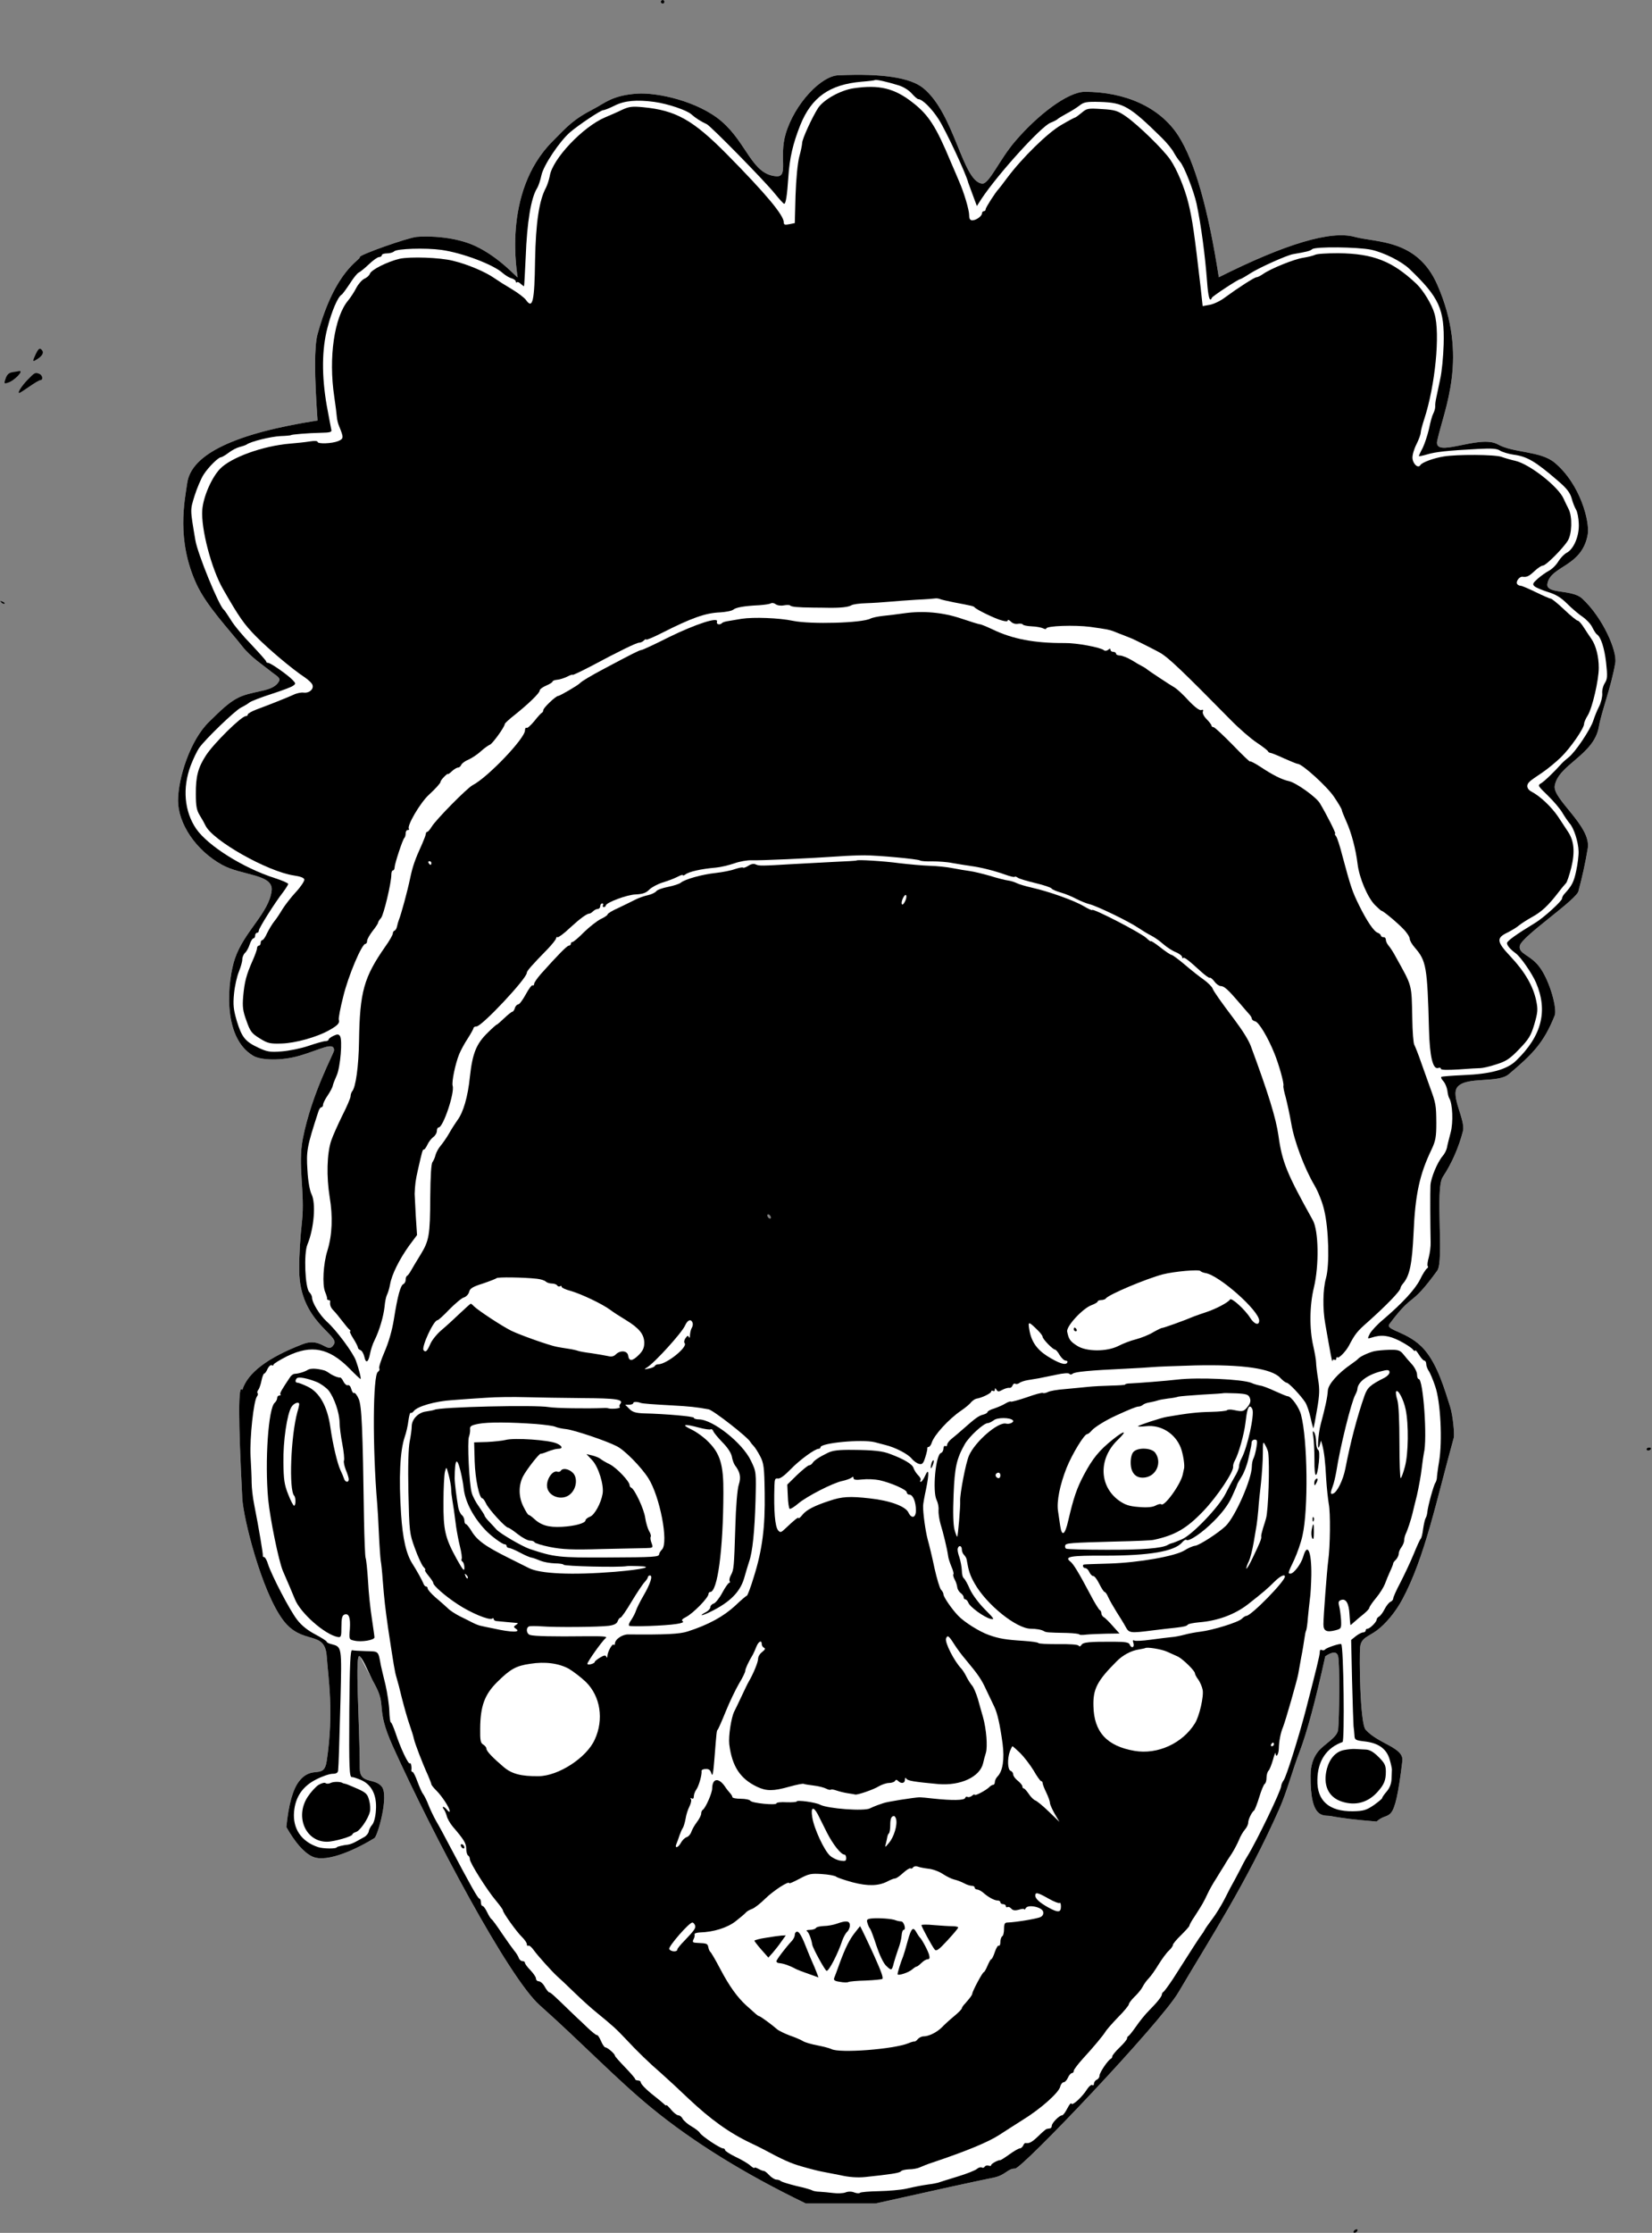 <?xml version="1.0" encoding="UTF-8"?>
<svg width="900px" height="1216px" viewBox="0 0 900 1216" version="1.1" xmlns="http://www.w3.org/2000/svg" xmlns:xlink="http://www.w3.org/1999/xlink">
    <rect x="0" y="0" width="900" height="1216" fill="#808080" stroke="none"/>
    <title>laura-portrait</title>
    <g id="Home-pages" stroke="none" stroke-width="1" fill="none" fill-rule="evenodd">
        <g id="laura-portrait-video-section" transform="translate(-94, -146)" fill-rule="nonzero">
            <g id="laura-portrait" transform="translate(94, 146)">
                <g id="Group" transform="translate(450, 608) scale(-1, 1) rotate(-180) translate(-450, -608) ">
                    <path d="M282,1065 C281.725,1064.559 272.357,1075.733 259,1082 C248.106,1087.111 233.612,1087.603 227,1087 C222.23,1086.565 195.608,1077.199 196,1076 C196.57,1074.291 182.787,1069.637 173,1034 C171.219,1027.514 171.219,1011.847 173,987 C127.929,979.973 104.262,968.639 102,953 C100.572,943.132 96,922 107,898 C112.548,885.895 125,873 132,864 C136.631,858.046 143.598,853.605 148,850 C150.252,848.156 153.04,847.01 152,845 C149.17,839.53 140.035,840.032 132,837 C125.191,834.431 119.7,828.479 114,823 C103.528,812.934 97,792 97,780 C97,767.675 106.481,753 121,745 C131.834,739.031 149.038,740.022 148,731 C146.603,718.857 132.999,708.723 128,694 C124.148,682.656 120.526,651.278 138,641 C142.269,638.489 153.473,638.245 163,641 C174.493,644.323 182,649 182,644 C182,642.414 169.925,620.91 165,596 C162.099,581.324 166.221,566.622 164.541,551.005 C163.516,541.485 162.921,532.283 163,524 C163.266,496.216 184.945,489.104 182,484 C178.455,477.858 175.606,488.061 165,484 C145.857,476.671 134.857,468.337 132,459 C129.746,463.022 129.746,443.355 132,400 C132.57,389.031 142.473,349.693 154,334 C164.665,319.48 176.998,328.781 178,314 C178.808,302.076 182,284 178,257 C176.443,246.49 170.239,255.146 163,246 C159.561,241.654 157.227,233.321 156,221 C160.803,212.554 165.469,207.221 170,205 C178.249,200.956 196,210 204,215 C205.73,216.081 212,238 208,243 C204,248 196,244.137 196,253 C196,277 193.093,316.825 196,314 C197.169,312.864 190.748,324.632 192,322 C193.307,319.253 202.298,302.066 204,299 C211.094,286.223 204.179,286.74 214,265 C235.646,217.083 277.062,139.085 294,124 C317.111,103.418 336.057,83.495 355,68 C377.687,49.442 405.687,32.109 439,16 L477,16 C510.291,23.45 531.624,28.117 541,30 C548.108,31.428 548.748,35 553,35 C556.868,35 632,114 642,131 C658.585,159.195 679.165,190.648 697,231 C701.154,240.4 704.075,251.774 708,262 C712.027,272.492 716.694,289.826 722,314 C726,316.667 728.333,316.667 729,314 C730,310 729.642,279.338 729,274 C728.462,269.529 721.266,266.209 718,262 C714.076,256.943 714.023,251.226 714,249 C713.746,224.372 721.406,227.719 725,227 C730.621,225.876 738.954,224.876 750,224 C757.09,230.673 759.493,219.536 764,257 C764.888,264.378 751.031,266.17 744,274 C740.843,277.516 740.513,314.034 741,319 C741.508,324.172 745.576,324.723 750,328 C754.849,331.592 760.217,337.948 764,345 C776.31,367.944 782.497,398.658 792,433 C792.464,434.678 791.625,444.925 790,450 C787.053,459.205 783.247,472.641 776,481 C767.227,491.119 754.276,491.36 757,495 C770.681,513.281 767.647,502.92 783,524 C786.845,529.28 781.726,568.535 786,575 C791.01,582.578 794.768,591.316 797,600 C798.538,605.986 790.064,619.182 794,624 C798.88,629.974 815.93,625.863 822,631 C834.684,641.735 841.006,647.876 847,663 C848.388,666.503 844.538,681.243 839,689 C833.859,696.2 827.005,696.383 828,701 C829.122,706.206 860,726.692 860,731 C862,738.333 863.667,746 865,754 C867,766 845.849,780.72 847,788 C848.815,799.483 868.289,804.736 871,820 C872.599,829.004 877.712,841.59 880,855 C881.077,861.313 873.339,879.486 862,890 C858.864,892.908 853.299,893.298 849,894 C845.329,894.599 842.587,895.454 843,898 C844.609,907.931 861.931,907.142 865,925 C866.139,931.63 861.177,952.106 847,964 C839.176,970.565 824.603,969.18 816,974 C805.894,979.662 780.792,965.87 783,976 C786.816,993.505 800.34,1021.59 783,1061 C772,1086 749.782,1083.764 738,1087 C724.996,1090.572 700.329,1083.239 664,1065 C658.188,1102.499 650.855,1128.166 642,1142 C631.792,1157.948 612.482,1166 591,1166 C581.675,1166 565.175,1153.266 553,1139 C544.285,1128.788 538.832,1115.534 535,1116 C524.253,1117.307 520.174,1153.941 503,1168 C495.997,1173.732 480.664,1176.066 457,1175 C447.608,1175 432.853,1159.534 428,1143 C424.302,1130.401 429.71,1119.56 423,1120 C409.579,1120.88 406.997,1138.062 393,1150 C380.254,1160.871 358.144,1165.76 347,1165 C333.587,1164.086 329.282,1159.726 324,1157 C311.954,1150.783 309.267,1147.297 301,1139 C272.866,1110.764 282.175,1065.292 282,1065 Z M362,1215 C362,1214.5 361.6,1214 361,1214 C360.5,1214 360,1214.5 360,1215 C360,1215.6 360.5,1216 361,1216 C361.6,1216 362,1215.6 362,1215 Z M582,670 C579.154,661.621 735.013,512.583 725,504 C721.7,501.3 737.7,385.4 737,385 C736.2,384.6 750,334.5 750,334 C750,333.513 744.366,364.464 741,362 C739.249,360.718 736.916,347.385 734,322 C733.933,284.267 733.933,264.933 734,264 C734.1,261.6 744.7,237.6 745,249 C745.094,258.692 735.486,270.817 736,271 C737.2,271.4 737.3,320.8 736,322 C735.5,322.6 747.6,354.9 747,354 C746.6,353.5 739.828,537.905 737,539 C734.623,539.92 510.962,526.426 426,542 C361.048,553.906 186.177,410.949 186,411 C185.1,411.1 190.5,309.6 190.3,284.5 C190.1,252.8 191.1,229.1 190,229 C187.8,228.8 183,237.3 183,237 C183,236.1 177.2,221.8 178,231 C178.7,239.1 182.5,226.3 190,230 C193.3,231.7 191.477,273.211 192,293 C192.087,296.634 188.341,316.684 196,329 C249.882,415.647 472.878,673.675 477,675 C482.6,676.8 539.1,701.3 540,702 C541.6,703.1 571,702.6 571,702 C571,701.4 582.138,670.407 582,670 Z M2.5,887.2 C2.2,886.9 1.4,887.2 0.7,887.9 C-0.2,888.9 -0.1,889 1.3,888.4 C2.3,888.1 2.8,887.5 2.5,887.2 Z M899.4,426.8 C899.1,426.4 898.5,426 897.9,426 C897.4,426 897,426.4 897,426.8 C897,427.3 897.7,427.7 898.5,427.7 C899.3,427.7 899.7,427.3 899.4,426.8 Z M739.5,1 C739.2,0.5 738.4,0 737.9,0 C737.3,0 737.2,0.5 737.5,1 C737.8,1.6 738.6,2 739.1,2 C739.7,2 739.8,1.6 739.5,1 Z" id="inner-fill-shape" fill="#FFFFFF"></path>
                    <path d="M282,1065 C281.725,1064.559 272.357,1075.733 259,1082 C248.106,1087.111 233.612,1087.603 227,1087 C222.23,1086.565 195.608,1077.199 196,1076 C196.57,1074.291 182.787,1069.637 173,1034 C171.219,1027.514 171.219,1011.847 173,987 C127.929,979.973 104.262,968.639 102,953 C100.572,943.132 96,922 107,898 C112.548,885.895 125,873 132,864 C136.631,858.046 143.598,853.605 148,850 C150.252,848.156 153.04,847.01 152,845 C149.17,839.53 140.035,840.032 132,837 C125.191,834.431 119.7,828.479 114,823 C103.528,812.934 97,792 97,780 C97,767.675 106.481,753 121,745 C131.834,739.031 149.038,740.022 148,731 C146.603,718.857 132.999,708.723 128,694 C124.148,682.656 120.526,651.278 138,641 C142.269,638.489 153.473,638.245 163,641 C174.493,644.323 182,649 182,644 C182,642.414 169.925,620.91 165,596 C162.099,581.324 166.221,566.622 164.541,551.005 C163.516,541.485 162.921,532.283 163,524 C163.266,496.216 184.945,489.104 182,484 C178.455,477.858 175.606,488.061 165,484 C145.857,476.671 134.857,468.337 132,459 C129.746,463.022 129.746,443.355 132,400 C132.57,389.031 142.473,349.693 154,334 C164.665,319.48 176.998,328.781 178,314 C178.808,302.076 182,284 178,257 C176.443,246.49 170.239,255.146 163,246 C159.561,241.654 157.227,233.321 156,221 C160.803,212.554 165.469,207.221 170,205 C178.249,200.956 196,210 204,215 C205.73,216.081 212,238 208,243 C204,248 196,244.137 196,253 C196,277 193.093,316.825 196,314 C198.389,311.678 200.666,305.004 204,299 C211.094,286.223 204.179,286.74 214,265 C235.646,217.083 277.062,139.085 294,124 C317.111,103.418 336.057,83.495 355,68 C377.687,49.442 405.687,32.109 439,16 L477,16 C510.291,23.45 531.624,28.117 541,30 C548.108,31.428 548.748,35 553,35 C556.868,35 632,114 642,131 C658.585,159.195 679.165,190.648 697,231 C701.154,240.4 704.075,251.774 708,262 C712.027,272.492 716.694,289.826 722,314 C726,316.667 728.333,316.667 729,314 C730,310 729.642,279.338 729,274 C728.462,269.529 721.266,266.209 718,262 C714.076,256.943 714.023,251.226 714,249 C713.746,224.372 721.406,227.719 725,227 C730.621,225.876 738.954,224.876 750,224 C757.09,230.673 759.493,219.536 764,257 C764.888,264.378 751.031,266.17 744,274 C740.843,277.516 740.513,314.034 741,319 C741.508,324.172 745.576,324.723 750,328 C754.849,331.592 760.217,337.948 764,345 C776.31,367.944 782.497,398.658 792,433 C792.464,434.678 791.625,444.925 790,450 C787.053,459.205 783.247,472.641 776,481 C767.227,491.119 754.276,491.36 757,495 C770.681,513.281 767.647,502.92 783,524 C786.845,529.28 781.726,568.535 786,575 C791.01,582.578 794.768,591.316 797,600 C798.538,605.986 790.064,619.182 794,624 C798.88,629.974 815.93,625.863 822,631 C834.684,641.735 841.006,647.876 847,663 C848.388,666.503 844.538,681.243 839,689 C833.859,696.2 827.005,696.383 828,701 C829.122,706.206 860,726.692 860,731 C862,738.333 863.667,746 865,754 C867,766 845.849,780.72 847,788 C848.815,799.483 868.289,804.736 871,820 C872.599,829.004 877.712,841.59 880,855 C881.077,861.313 873.339,879.486 862,890 C858.864,892.908 853.299,893.298 849,894 C845.329,894.599 842.587,895.454 843,898 C844.609,907.931 861.931,907.142 865,925 C866.139,931.63 861.177,952.106 847,964 C839.176,970.565 824.603,969.18 816,974 C805.894,979.662 780.792,965.87 783,976 C786.816,993.505 800.34,1021.59 783,1061 C772,1086 749.782,1083.764 738,1087 C724.996,1090.572 700.329,1083.239 664,1065 C658.188,1102.499 650.855,1128.166 642,1142 C631.792,1157.948 612.482,1166 591,1166 C581.675,1166 565.175,1153.266 553,1139 C544.285,1128.788 538.832,1115.534 535,1116 C524.253,1117.307 520.174,1153.941 503,1168 C495.997,1173.732 480.664,1176.066 457,1175 C447.608,1175 432.853,1159.534 428,1143 C424.302,1130.401 429.71,1119.56 423,1120 C409.579,1120.88 406.997,1138.062 393,1150 C380.254,1160.871 358.144,1165.76 347,1165 C333.587,1164.086 329.282,1159.726 324,1157 C311.954,1150.783 309.267,1147.297 301,1139 C272.866,1110.764 282.175,1065.292 282,1065 Z M362,1215 C362,1214.5 361.6,1214 361,1214 C360.5,1214 360,1214.5 360,1215 C360,1215.6 360.5,1216 361,1216 C361.6,1216 362,1215.6 362,1215 Z M489.3,1169.6 C492.1,1168.8 495.1,1166.9 496.7,1165.1 C498.2,1163.4 499.8,1162 500.3,1162 C502.5,1162 507.7,1156.8 511.4,1151 C515.3,1144.9 526.4,1121.2 527.5,1116.5 C527.7,1116 528.8,1112.9 530,1109.7 L532.2,1103.8 L534.7,1107.7 C543.9,1121.5 567,1146.9 572.2,1149.1 C574,1149.8 575.7,1150.7 576,1151 C576.3,1151.4 578.5,1152.7 581,1154.1 C583.5,1155.4 586.7,1157.4 588.2,1158.6 C590.5,1160.4 591.9,1160.7 599.3,1160.5 C612.1,1160.1 615.4,1158.2 633.1,1140.8 C635.7,1138.2 638.6,1134.7 639.5,1132.9 C640.5,1131.1 642,1128.9 642.9,1127.9 C645.1,1125.5 650.4,1111.9 651.9,1105 C654.4,1093.1 656.5,1077.2 657.6,1062.7 C658.2,1054.2 659.1,1051.1 660.2,1053.8 C660.5,1054.7 674.7,1064 675.7,1064 C676,1064 678.5,1065.4 681.1,1067.1 C686.1,1070.3 701,1077 704.5,1077.6 C712,1078.9 713.7,1079.3 714.9,1080.3 C716.6,1081.8 739.6,1081.5 747,1080 C753.9,1078.5 763.5,1073.7 767.8,1069.6 C784.1,1054 787,1047.7 786.5,1028.5 C786.3,1021.9 785.5,1013.3 784.6,1009.5 C783.8,1005.6 782.8,1001.1 782.5,999.5 C782.1,997.8 781.8,995.6 781.9,994.6 C781.9,993.5 781.4,991.8 780.8,990.7 C780.2,989.6 779.2,985.9 778.5,982.4 C777.7,979 776.2,974.4 775.1,972.1 C773.9,969.9 773,967.9 773,967.6 C773,967.4 775,967.8 777.4,968.5 C782,969.9 788.2,970.6 805.2,971.5 C812.8,971.9 815.5,971.7 817.2,970.6 C818.5,969.8 821.8,968.8 824.5,968.4 C832,967.4 836.4,964.8 848.7,954.2 C853.4,950.2 855.3,947.8 856.2,944.7 C856.8,942.4 857.9,939.6 858.6,938.5 C859.3,937.4 860,934 860.1,931 C860.5,924.4 857.5,917.1 853.6,915 C852.2,914.3 850.1,912.1 849,910.3 C847.9,908.4 845.6,906.1 843.9,905.2 C842.2,904.3 839.4,902.3 837.7,900.8 C835,898.4 834.8,897.8 836,896.7 C836.8,896 840.1,894.6 843.3,893.6 C847.6,892.3 850.4,890.6 853.8,887.2 C856.4,884.6 860.2,881.4 862.3,880 C864.3,878.6 866.7,876.1 867.5,874.3 C868.4,872.5 869.5,870.8 870,870.5 C872.1,869.2 874.1,863.1 875,855.1 C875.8,847.7 875.7,846.2 874.3,844 C873.4,842.6 872.7,840.1 872.9,838.3 C873,836.6 872.3,833.5 871.2,831.3 C870.1,829.2 868.7,825.7 868,823.5 C866.4,818.6 858.1,806.2 854.5,803.5 C853.1,802.4 851.4,800.9 850.7,800.1 C846.9,795.8 841.2,790.3 839.5,789.4 C837.6,788.3 837.9,787.9 843.1,782.9 C846.2,779.9 849.8,775.7 851.1,773.5 C852.4,771.3 854.2,768.7 855.1,767.6 C857.4,765.2 859.9,757.4 860,752.4 C860.1,750.3 859.5,745.4 858.7,741.7 C857.4,735.6 856.4,733.7 852.3,729.2 C851.6,728.5 851,727.3 851,726.7 C851,725.3 841.1,716.3 836.5,713.5 C826.1,707.2 821,703.5 821,702.4 C821,701.1 822.8,699 825.8,696.8 C828.5,694.8 834.7,685.8 836.8,680.9 C843.4,665.5 840,651.9 826,638.4 C821,633.5 812,631.1 797.4,630.5 C790.9,630.2 785.4,629.8 785.2,629.5 C784.9,629.2 785.4,628.2 786.4,627.1 C787.3,626.1 788.2,623.9 788.5,622.2 C788.7,620.5 789.1,618.6 789.5,618 C791.4,615 791.8,604.7 790.3,599.2 C789.5,596.1 788.5,592.4 788.3,591 C788,589.6 787,587.6 786,586.5 C783.1,583.1 779.6,574.7 779.3,570.5 C779.1,566.8 779.2,548.9 779.4,539.5 C779.5,537.3 779,533.6 778.4,531.3 C777.7,529 777.5,526.8 777.8,526.5 C778.2,526.2 778,525.6 777.4,525.2 C776.8,524.8 775,522.1 773.6,519.1 C770.8,513.7 764.2,506.5 753.7,497.5 C750.4,494.8 747.1,491.2 746.3,489.7 C744.9,486.9 744.9,486.8 747.1,487.5 C752.5,489.3 756.5,488.8 762.5,485.8 C765.8,484.1 769,482 769.7,481.1 C770.4,480.2 771,480 771,480.5 C771,481.1 771.9,480 773,478.3 C774.1,476.5 775.4,475 776,475 C776.5,475 777,474.2 777,473.2 C777,472.2 777.6,470.6 778.3,469.5 C779.1,468.4 780.7,464.6 781.9,461 C784.8,452.7 785.9,431.3 784,420 C783.3,415.9 782.8,411.8 782.8,411 C782.7,410.2 782.4,409.1 782,408.5 C781.1,407.4 777.9,395.8 777.6,392.5 C777.5,391.3 777.1,389.9 776.7,389.3 C776.3,388.7 775.7,386 775.3,383.3 C775,380.7 774.4,378.3 774,378 C773.6,377.7 771.9,373.9 770.1,369.5 C768.3,365.1 765,358.2 762.9,354.1 C760.7,350 759,346.1 759,345.4 C759,344.8 758.3,344 757.6,343.7 C756.8,343.4 755.3,341.6 754.4,339.8 C753.5,338 752.1,336.1 751.4,335.7 C750.6,335.3 750,334.5 750,334 C750,332.7 746.3,329 745,329 C744.4,329 744,328.6 744,328 C744,327.5 743.4,327 742.6,327 C741.9,327 740.1,326.1 738.7,325 L736.1,322.9 L736.6,300.7 C736.9,288.5 737.3,277.4 737.4,276 C737.6,274.6 737.8,272.3 737.9,270.9 C738,268.5 738.4,268.2 743.7,267.6 C751.1,266.7 755.5,263.5 757.1,257.7 C757.8,255.4 758.3,252.9 758.3,252.3 C758.3,251.6 758.2,249.3 758.1,247.2 C758,244.6 757.1,242.3 755.5,240.4 C754.1,238.8 753,237.2 753,236.8 C753,236.4 750.9,234.7 748.4,232.9 C744.4,230.2 742.8,229.7 737.1,229.6 C724.1,229.4 717.4,235.3 717.7,246.7 C717.8,257 722.7,264.2 731.4,267.3 C732.6,267.7 732,319.4 730.7,320.6 C730.2,321.2 722.5,318.6 721.9,317.7 C721.5,317.2 720.7,317.1 720.1,317.4 C719.4,317.8 719,317.4 719,316.2 C719,314.5 717.1,306.8 711.2,284 C707.3,269.2 700.8,248.6 699.4,246.6 C698.6,245.5 698,244 698,243.4 C698,241 684.7,213.4 679.5,205 C678.3,203.1 676.6,199.9 675.7,198 C674.7,196.1 673.4,193.6 672.8,192.5 C670.6,188.6 670,187.4 667,181.5 C665.3,178.2 662.4,173.5 660.5,171 C658.6,168.5 656.7,165.8 656.3,165 C655.9,164.2 655.2,163.1 654.7,162.5 C653.9,161.6 649.1,154.1 639.1,138.4 C636.6,134.6 634.2,131.4 633.8,131.2 C633.4,131 633,130.4 633,129.9 C633,128.8 630.5,125.6 626,121.1 C624,119.1 620.9,115.3 619,112.5 C617.1,109.8 615.2,107.4 614.8,107.2 C614.3,107 614,106.4 614,105.8 C614,105.3 612.2,103.1 610,101 C607.8,98.9 606,96.7 606,96.2 C606,95.6 605.6,95 605.2,94.8 C603.7,94.2 599,87.3 599,85.6 C599,84.7 598.3,83.7 597.5,83.4 C596.7,83 596,82.1 596,81.3 C596,80.5 595.6,80.1 595,80.5 C594.5,80.8 593.3,79.8 592.3,78.3 C589.7,74.1 584.2,69 583.7,70.4 C583.5,71 582.5,69.8 581.5,67.8 C580.4,65.7 579.2,64 578.6,64 C577.1,64 573,59.8 573,58.3 C573,57.6 572.6,56.9 572,56.9 C571.5,56.8 570.7,56.7 570.3,56.6 C569.8,56.5 567.8,54.8 565.7,52.7 C562.1,49.3 560.8,48.6 558.7,48.9 C558.3,49 557.7,48.3 557.4,47.5 C557,46.7 556.2,46 555.6,46 C554.9,46 552.4,44.5 550,42.8 C547.5,41 545.3,39.6 545,39.6 C544,39.8 540,37.7 540,36.9 C540,36.4 539.4,36.3 538.6,36.6 C537.8,36.9 536.9,36.6 536.5,36.1 C536.2,35.5 535.4,35.2 534.9,35.6 C534.3,35.9 533.1,35.6 532.2,34.8 C531.3,34 526.5,32.1 521.5,30.6 C516.6,29.1 511.8,27.6 511,27.3 C510.2,27.1 507.9,26.6 506,26.4 C501.9,25.8 500.2,25.5 493.5,24 C490.8,23.4 484.1,22.8 478.8,22.7 C473.5,22.6 468.8,22.2 468.5,21.8 C468.1,21.4 466.7,21.5 465.4,22 C464,22.6 462,22.6 460.6,22 C459.3,21.5 456.3,21.4 453.9,21.7 C451.5,22 448.2,22.3 446.5,22.4 C444.9,22.4 443.1,22.8 442.5,23.1 C442,23.5 438.1,24.6 434,25.5 C429.9,26.5 426.1,27.7 425.5,28.1 C425,28.6 423.9,29 423,29 C422.1,29 420.3,30.1 419,31.5 C417.8,32.8 416.5,33.8 416.1,33.7 C415.8,33.7 414.5,34.1 413.3,34.8 C412,35.5 411,35.8 411,35.4 C411,35 410,35.6 408.7,36.7 C407.5,37.8 403.9,39.9 400.7,41.4 C397.6,42.9 395,44.6 395,45.1 C395,45.6 394.5,46 393.9,46 C392.3,46 382.3,52.7 381.3,54.4 C380.9,55.2 378.8,56.8 376.7,58 C374.6,59.2 372.5,61.1 371.9,62.1 C371.4,63.2 370.3,64 369.6,64 C368.8,64 367,65.4 365.6,67.1 C364.2,68.8 363,69.9 363,69.5 C363,69.1 362.4,69.5 361.7,70.2 C360.9,70.9 358.6,72.9 356.5,74.5 C351.9,78.1 349,81.1 349,82.2 C349,82.6 348.3,83 347.5,83 C346.7,83 346,83.4 346,83.8 C346,84.2 343.5,87.1 340.5,90.2 C337.5,93.3 335,96.1 335,96.5 C335,97.5 330.9,101 329.8,101 C329.3,101 328.2,102.6 327.4,104.5 C326.6,106.4 325.6,107.9 325.2,107.7 C324.8,107.6 322.5,109.4 320,111.8 C317.5,114.2 315.1,116.5 314.5,117 C314,117.5 312,119.4 310.1,121.2 C301.9,129.2 299.9,131 299.2,131 C298.8,131 297.7,132.4 296.8,134 C295.9,135.7 294.4,137 293.5,137 C292.7,137 292,137.7 292,138.5 C292,139.3 290.6,141.3 289,143 C287.3,144.7 286,146.5 286,147 C286,147.6 285.4,148 284.6,148 C283.8,148 282.9,148.8 282.6,149.8 C282.2,150.8 281.2,152.5 280.2,153.6 C279.3,154.7 276.3,158.9 273.5,163 C270.8,167.1 268.2,170.6 267.8,170.8 C267.4,171 266.3,172.7 265.4,174.6 C264.5,176.5 263.4,178 262.9,178 C262.4,178 262,178.9 262,180 C262,181.1 261.6,182 261.2,182 C260.4,182 256.5,188.9 244.4,211.8 C242.2,216 239.2,221.6 237.7,224.1 C236.3,226.6 234.3,230.7 233.4,233.1 C232.5,235.5 231.1,238.2 230.5,239 C229.8,239.8 228.5,242.9 227.4,245.8 C226.4,248.6 225.2,251 224.8,251 C224.4,251 224.1,251.3 224.1,251.8 C224.4,253.7 223.9,256.3 223.3,255.7 C222.5,254.9 218.2,264 215.5,272.2 C214.4,275.4 213.3,278 212.9,278 C212.6,278 212.2,280.8 212.1,284.2 C212,287.6 211,294.1 210,298.5 C208.9,302.9 207.8,307.6 207.5,309 C206,317.1 206.5,316.6 199.5,316.8 C195.9,316.9 192.5,317.1 191.8,317.3 C190.9,317.4 190.5,309.6 190.3,284.5 C190.1,252.8 190.3,247.9 191.8,248.2 C192.2,248.3 194.3,247.6 196.5,246.7 C202.5,244.2 205.4,238.3 204.8,230.2 C204.6,226.6 203.7,223.3 202.8,222.3 C201.9,221.3 201,219.6 200.9,218.6 C200.7,217.6 199.6,216.2 198.5,215.6 C197.4,215 195.4,213.9 194,213.1 C192.6,212.3 190.6,211.5 189.5,211.4 C187.3,211.2 183.5,210.3 183.5,210 C183.5,209.1 176.1,209.1 173.2,210.1 C164.2,213.1 159.4,220.1 160.2,229.3 C160.9,237.4 164.9,243.3 172.4,247 C175.7,248.7 179.6,250 181.2,250 C183.1,250 184.1,250.5 184.2,251.8 C184.5,255.1 184.8,263.7 185.5,290.2 C186.2,319.4 186.3,319.1 180.6,320.6 C179.2,320.9 178,321.5 178,321.9 C178,322.3 175.2,324.1 171.8,325.9 C167.6,328.1 164.2,330.8 161.8,334 C157.9,339 148.1,357.8 146,364.2 C145.4,366.3 144.4,368 143.9,368 C143.4,368 143.1,368.3 143.2,368.8 C143.4,369.5 141,383.9 138.5,396.5 C137.7,400.4 137.1,405.8 137.1,408.5 C137.1,411.3 136.8,417.8 136.5,423 C136,432.9 138.2,453.3 140,455.5 C140.5,456.2 140.7,457 140.3,457.3 C140,457.7 140.2,458.5 140.8,459.2 C141.3,459.9 142.1,462.2 142.5,464.3 C142.9,466.3 143.6,468 144,468 C144.4,468 145.2,469.2 145.8,470.6 C146.5,472 147.5,472.8 148,472.5 C148.6,472.2 149,472.3 149,472.8 C149,473.3 152.4,475.4 156.6,477.5 C169.7,483.8 179.2,481.9 190.2,470.9 C193.4,467.6 196.2,465 196.4,465 C196.9,465 195.5,470.6 193.9,475 C192.3,479.4 183.2,491.7 178,496.3 C174.1,499.9 170,506.6 170,509.4 C170,510.2 169.3,511.5 168.5,512.3 C166.2,514.7 165.4,533.4 167.5,538.3 C171.1,547 172.2,560.7 169.7,565.7 C168.8,567.4 167.8,572.8 167.5,578.6 C166.8,589.2 167.2,591.5 173.5,610.8 C173.9,612 174.6,613 175.1,613 C175.6,613 176,613.6 176,614.4 C176,615.1 177.1,617.4 178.5,619.4 C179.9,621.5 181.2,623.9 181.3,624.8 C181.5,625.7 182.5,628.3 183.5,630.5 C185.4,634.9 186.7,649.7 185.2,651.8 C184.5,652.8 183.8,652.9 181.7,651.9 C180.2,651.2 179,650.3 179,649.8 C179,649.4 178.2,649 177.3,649 C176.3,649 172.1,647.8 168,646.4 C163.9,645 157.3,643.7 153.4,643.4 C147.1,642.9 145.5,643.2 140.8,645.4 C133.5,648.8 131.7,651.2 129,660 C127.2,666.2 126.9,668.7 127.5,674.9 C127.9,679 129.1,684.3 130.1,686.7 C131.1,689.2 132,692.2 132,693.5 C132,694.7 132.7,696.3 133.4,697 C134.2,697.6 135.4,699.7 136,701.6 C136.6,703.5 137.6,705 138.1,705 C138.6,705 139,705.7 139,706.5 C139,707.3 139.5,708 140,708 C140.6,708 141,708.5 141,709.2 C141,710.5 149.6,724.2 154.2,730.1 C155.7,732.1 157,734.2 157,734.6 C157,735.1 153.7,736.5 149.7,737.8 C132.5,743.3 113.4,755.3 106.9,764.6 C100.4,774.1 99.3,786.9 103.9,799.1 C105.3,802.8 107.4,807.1 108.5,808.7 C112,813.6 127.8,828.8 131.2,830.6 C133,831.5 135.2,832.8 136,833.5 C136.8,834.1 142.1,836.2 147.7,838 C153.3,839.8 158.7,841.8 159.6,842.5 C161.2,843.6 161.2,843.8 159.4,845.7 C156.6,848.6 147.4,855 146.1,855 C145.5,855 145,855.3 145,855.8 C145,856.2 141.3,860.3 136.9,865 C132.4,869.6 127.3,875.7 125.7,878.5 C124,881.2 122.3,883.7 121.9,884 C119.4,885.8 107.5,914.7 106.4,922 C103.5,939.1 103.6,938.1 106,946 C107.3,950.1 109.5,955.3 110.9,957.5 C113.6,961.7 118.9,966.9 120.4,967 C120.9,967 122.8,968.1 124.5,969.4 C126.3,970.8 129,972.2 130.6,972.6 C132.2,973 134,973.6 134.5,974 C136.8,975.6 147.3,978.2 152.7,978.5 C155.9,978.6 158.5,978.9 158.5,979 C158.5,979.4 168.4,980.2 174.8,980.3 C179.9,980.4 180.9,980.7 180.5,982 C180.3,982.8 179.2,988.8 178,995.2 C175.2,1011.3 175.3,1025.8 178.4,1037.5 C180.7,1046.5 184,1054.3 186.1,1055.5 C186.7,1055.9 188.7,1058.7 190.7,1061.7 C192.6,1064.7 194.7,1067.3 195.5,1067.6 C196.2,1067.9 198.7,1069.9 201,1072.1 C203.2,1074.2 205.7,1076 206.5,1076 C207.3,1076 208,1076.5 208,1077 C208,1077.6 209.3,1078 210.8,1078 C212.3,1078 214.1,1078.5 214.7,1079.1 C216.2,1080.6 231.8,1081.1 240.5,1079.9 C251.9,1078.3 268.9,1071.9 274,1067.2 C275.4,1066 277.5,1064.7 278.8,1064.4 C280,1064 281,1063.3 281,1062.7 C281,1062.1 281.3,1061.9 281.6,1062.3 C282,1062.6 282.9,1062.2 283.7,1061.4 C284.6,1060.6 285.4,1060 285.5,1060.2 C285.6,1060.4 286,1067.5 286.4,1076 C287.1,1095 289.3,1108.3 292.6,1113.5 C293.3,1114.6 294.4,1117.8 295,1120.7 C296.2,1126.1 304.9,1139.1 310.6,1144 C315.4,1148.1 327.3,1156 328.6,1156 C329.3,1156 332.1,1157.1 334.9,1158.5 C340.2,1161.2 346.9,1161.8 356.5,1160.5 C363.8,1159.5 374.2,1156 376.7,1153.7 C378.8,1151.8 381.9,1149.8 385,1148.4 C387.2,1147.4 416.7,1117.3 422,1110.7 C424.5,1107.6 426.8,1105.1 427.2,1105 C428.1,1105 428.8,1109.3 429.5,1119.7 C430.2,1130.1 431.9,1137.5 436,1147.9 C442.1,1163 451.9,1170 469.4,1171.5 C473.3,1171.8 476.5,1172.2 476.7,1172.4 C477.2,1172.8 482.8,1171.6 489.3,1169.6 Z M2.5,887.2 C2.2,886.9 1.4,887.2 0.7,887.9 C-0.2,888.9 -0.1,889 1.3,888.4 C2.3,888.1 2.8,887.5 2.5,887.2 Z M899.4,426.8 C899.1,426.4 898.5,426 897.9,426 C897.4,426 897,426.4 897,426.8 C897,427.3 897.7,427.7 898.5,427.7 C899.3,427.7 899.7,427.3 899.4,426.8 Z M739.5,1 C739.2,0.5 738.4,0 737.9,0 C737.3,0 737.2,0.5 737.5,1 C737.8,1.6 738.6,2 739.1,2 C739.7,2 739.8,1.6 739.5,1 Z" id="outer-shape" fill="#000000"></path>
                    <path d="M464.9,1167.9 C457.8,1166.8 448.8,1161.8 445.7,1157.2 C442.5,1152.2 437,1140.3 437,1138.1 C437,1137.2 436.3,1133.7 435.4,1130.5 C434.5,1126.9 433.7,1118.3 433.4,1109.5 L433,1094.5 L430,1093.9 C427.6,1093.4 427,1093.6 427,1094.9 C427,1098.8 417.3,1110.4 396,1132 C377.5,1150.7 368.2,1155.9 350.4,1157.6 C344.3,1158.2 342.6,1157.9 338.9,1156.2 C336.5,1155 332.3,1153.2 329.7,1152.1 C317.6,1147 300.9,1129.4 299.5,1120.1 C299.1,1118.1 298.2,1115.3 297.5,1113.9 C293.7,1106.9 291.9,1094.9 291.5,1074.3 C291.2,1051.7 290.2,1047.4 286.5,1052.7 C285.6,1053.9 282.1,1056.6 278.7,1058.6 C275.3,1060.6 271.2,1063.2 269.5,1064.4 C264.6,1067.9 254.7,1072.1 246.7,1074 C239.5,1075.8 223.6,1076.3 217.8,1075.1 C211.3,1073.6 202.2,1069.1 201.5,1066.9 C201.2,1066 199.9,1064.8 198.5,1064.2 C197.2,1063.6 195.2,1061.3 194.1,1059.2 C193,1057 191,1054 189.7,1052.4 C182.1,1043.4 178.9,1021.2 182.1,1000 C182.8,995.3 183.4,990.4 183.5,989 C183.6,987.6 184.1,985.4 184.7,984 C187.3,977.7 187.3,977.1 184.3,975.8 C180.9,974.4 173,974.1 173,975.4 C173,975.9 171.1,976 168.8,975.6 C166.4,975.2 161.6,974.7 158,974.4 C143.3,973.2 125.9,966.9 119.9,960.7 C115.3,955.9 110.8,945.6 110.2,938.4 C109.4,928.2 115.2,906.1 121.5,895.2 C130.3,879.8 133,876 139.5,869.4 C146.5,862.3 159.2,851.6 166.2,847 C168.2,845.6 170.1,843.8 170.3,842.8 C170.9,840.5 168.3,838.4 165.4,838.8 C164.1,839 161.6,838.5 159.8,837.6 C155.8,835.8 146.2,832 139.7,829.6 C137.1,828.6 135,827.4 135,826.9 C135,826.4 134.5,826 133.9,826 C131.5,826 116.4,811.1 112.2,804.6 C107.9,798 106.6,793.1 106.695,783.5 C106.695,777.1 107.1,774.8 108.8,772 C110,770.1 111.4,767.6 111.9,766.5 C115.7,758.3 145.8,741.3 160.2,739.2 C163.6,738.7 165.6,738 165.8,737 C165.9,736.2 163.9,733.1 161.2,730.2 C158.5,727.3 155.3,723.1 153.9,720.9 C152.6,718.7 150.6,715.6 149.4,714.2 C148.2,712.7 146.5,709.8 145.5,707.8 C144.6,705.7 143.4,704 142.9,704 C142.4,704 142,703.3 142,702.5 C142,701.7 141.6,701 141,701 C140.5,701 140,700.3 140,699.5 C140,698.7 138.9,695.7 137.6,692.8 C134.2,685.1 133.2,681.3 132.5,673.5 C132,667.7 132.3,665.4 134.3,660 C136.3,654.3 137.1,653.2 141.5,650.5 C145.8,647.8 147.1,647.5 153.4,647.7 C160.9,647.9 172.8,651.2 179.6,655.1 C183.9,657.5 185.2,658.9 184.6,660.6 C184.3,661.3 185.4,667 187,673.3 C189.7,684.5 197.1,702 199.1,702 C199.6,702 200,702.7 200,703.6 C200,704.5 201.4,706.9 203,709 C204.7,711.1 206,713.1 206,713.6 C206,714 206.7,715.1 207.6,716.1 C209,717.7 213.2,735 213.2,739.8 C213.2,741 213.6,742 214.1,742 C214.6,742 215,742.8 215,743.8 C215.1,745.8 219.3,758.7 220.3,759.7 C220.7,760 221,761.2 221,762.2 C221,763.2 221.5,764 222.2,764 C222.8,764 223.1,764.3 222.8,764.6 C221.4,766 229,779 233.8,783.3 C237.1,786.3 240,789.5 240,790.2 C240,790.7 240.9,791.9 242,793 C243.1,794.1 244,794.8 244,794.5 C244,794.2 245,794.8 246.2,796 C247.4,797.1 248.9,798 249.6,798 C250.2,798 251,798.7 251.3,799.5 C251.7,800.3 253.4,801.6 255.2,802.3 C257,803.1 260.1,805.1 262,806.9 C263.9,808.6 266.2,810.2 267,810.5 C268.4,811.1 275,820.2 275,821.7 C275.1,822.2 277.4,824.3 280.2,826.5 C287.6,832.4 294,838.5 294,839.9 C294,840.6 295.6,841.8 297.5,842.6 C299.4,843.4 301,844.4 301,844.8 C301,845.2 302.1,845.7 303.5,845.8 C304.9,845.9 307.4,846.7 309,847.5 C310.7,848.4 312,848.8 312,848.5 C312,848.2 316.4,850.3 321.8,853.1 C337.3,861.4 346.8,866 348.2,866 C349,866 350.1,866.5 350.8,867.2 C351.5,867.9 352,868.1 352,867.7 C352,867.3 355.9,868.9 360.8,871.4 C376.6,879.4 384.3,882.2 392.3,882.5 C395.4,882.7 398.7,883.3 399.5,884 C401,885.2 405.3,886 413.6,886.4 C416.4,886.6 419.3,887 419.9,887.4 C420.6,887.8 421.7,887.6 422.5,887 C423.4,886.3 425.3,886 426.9,886.3 C428.5,886.6 430,886.6 430.4,886.3 C431.1,885.5 434.4,885.2 443,885.1 C446.6,885.1 450.3,885 451.3,885 C458.1,884.9 462.3,885.4 463.9,886.4 C464.7,886.9 468.3,887.4 471.9,887.5 C475.5,887.6 481.2,888 484.5,888.3 C487.8,888.6 494.6,889.1 499.5,889.4 C504.5,889.6 509,890 509.5,890.1 C510.1,890.2 511.2,890.1 512,889.8 C512.8,889.4 516.2,888.7 519.5,888 C530,886 530.4,885.9 531,885.2 C531.8,884.1 542.2,879 545.8,878.1 C547.9,877.5 549,877.5 549,878.1 C549,878.7 549.7,878.4 550.7,877.5 C551.6,876.5 553.3,876 554.6,876.3 C555.9,876.5 557.1,876.3 557.2,875.9 C557.4,875.5 559.5,875 562,874.9 C564.5,874.8 567.3,874.3 568.3,873.8 C569.2,873.3 570,873.3 570,873.7 C570,875.2 585.5,875.7 594,874.6 C603.2,873.3 604.3,873.1 606.9,872.1 C608.3,871.5 610.9,870.5 612.5,869.9 C614.2,869.2 615.7,868.6 616,868.5 C617.1,868.2 629.6,861.9 632,860.5 C636.6,857.9 644.6,850.2 670.5,823.9 C674.9,819.4 681.2,813.9 684.5,811.7 C687.8,809.5 690.7,807.3 690.8,806.8 C691,806.4 691.6,806 692.1,806 C692.5,806 695.9,804.7 699.5,803 C703.1,801.4 706.5,800 707,800 C709.4,800 723.1,787.6 726.8,782 C729.1,778.6 731,775.4 731,774.9 C731,774.4 732.1,771.7 733.4,768.8 C736.3,762.4 738.6,753.6 739.6,745.5 C740.5,737.9 745.1,727.1 749.1,723.1 C750.8,721.4 752.4,720 752.6,720 C753.5,720 761.3,713.5 764.6,710 C766.5,708.1 768,705.7 768,704.8 C768,703.8 769.3,701.6 770.9,699.8 C777,692.7 777.6,689.5 778.5,655.5 C778.9,640.6 780.6,633.3 783.6,634.4 C784.3,634.7 785,634.5 785,633.9 C785,633.3 788.4,633.2 794.8,633.6 C800.1,634 805.4,634.3 806.5,634.3 C807.6,634.3 811.4,635.1 815,636.3 C820.5,638 822.5,639.3 827.6,644.6 C832.8,650 834,651.8 835.9,658.2 C837.8,664.7 837.9,666.3 836.9,671.1 C835.2,679.1 830.7,686.8 823,695 C815.2,703.3 815,705.2 821.6,708.3 C823.7,709.4 826.4,711 827.5,712 C828.6,712.9 831.8,715 834.5,716.5 C839.8,719.4 843.4,722.7 849,730 C850.9,732.5 852.8,734.7 853.2,735.1 C853.6,735.4 854.9,739.1 856,743.4 C858.1,751.9 857.6,758.1 854.2,763.1 C853.3,764.5 850.8,768.2 848.8,771.3 C845.2,776.6 839,782.5 834.3,784.9 C831.8,786.2 831.3,788.5 833.3,790.3 C833.9,791 837,793.1 840,795.1 C843,797.1 847.7,801 850.4,803.6 C855.7,808.8 863,819.4 863,821.8 C863,822.6 863.9,824.7 865,826.4 C867.5,830.5 871,845.6 871,852.3 C871,858.4 869.5,864.3 867.1,867.9 C866.1,869.3 864.2,872.2 862.9,874.2 C861.6,876.3 860.1,878 859.5,878 C859,878 855.6,880.7 852.2,884 C848.7,887.3 845.4,890 844.8,890 C844.3,890 840.6,891.6 836.7,893.5 C832.8,895.4 829.1,897 828.4,897 C827.7,897 826.8,897.5 826.5,898 C825.7,899.3 827.8,902.1 829.4,901.9 C831.8,901.6 832.9,902.1 836,905 C837.8,906.7 839.8,908 840.6,908 C842.2,908 851.4,917.2 854.1,921.5 C856.4,925.1 856.7,934.5 854.6,938.7 C853.8,940.2 852.6,942.8 851.8,944.5 C848.9,951 833.5,963.1 825.7,965 C823.4,965.5 819.9,966.5 818,967.2 C814.3,968.5 793.6,968.6 786.5,967.4 C781,966.5 774.7,964.2 773.8,962.7 C772.6,960.7 769.7,963.3 769.5,966.6 C769.4,968.2 770.4,971.6 771.7,974.1 C773,976.7 774,979.5 774,980.4 C774,981.3 774.9,984.6 775.9,987.7 C781.9,1005.9 784.7,1034.4 781.5,1045.2 C780.1,1050.2 775.3,1058 771.6,1061.5 C758.5,1073.8 748.2,1077.9 729.1,1078.1 C723.1,1078.1 717.4,1077.8 716.4,1077.2 C715.3,1076.7 712.4,1076 709.9,1075.6 C705.1,1074.9 692.2,1069.7 688,1066.7 C686.7,1065.8 685.1,1065 684.5,1065 C683.4,1065 674.3,1059.1 667.2,1053.9 C664.9,1052.1 661.2,1050.4 659.1,1050 L655.2,1049.3 L654.1,1059.4 C650.7,1088.9 649.6,1096.5 647.4,1105.5 C645.3,1113.9 641.2,1123.7 637.6,1129 C633.7,1134.7 620,1148 613.4,1152.6 C608.9,1155.7 607.4,1156.2 600.3,1156.6 C592.8,1157.1 592.1,1157 589.3,1154.6 C587.6,1153.2 586,1152 585.7,1152 C585.4,1152 582,1150.2 578.1,1147.9 C570.8,1143.7 556.8,1130 548.6,1119 C546.4,1116 544.3,1113.3 544,1113 C542.4,1111.4 537,1103 537,1102.1 C537,1101.5 536.6,1101 536,1101 C535.5,1101 535,1100.5 535,1099.9 C535,1098.3 531.9,1096.1 529.8,1096 C528.5,1096 528,1096.8 528,1098.8 C528,1101.7 525.1,1111.4 522.6,1117 C521.8,1118.9 519.7,1123.9 517.9,1128 C510,1147 505.9,1153.4 497.4,1160 C487.3,1168 478.9,1170 464.9,1167.9 Z" id="Path" fill="#000000"></path>
                    <path d="M492.5,882 C489.2,881.5 484.1,880.9 481.2,880.6 C478.3,880.3 475.1,879.6 474.2,879.1 C469.6,876.7 441.7,875.9 432,877.9 C424.4,879.5 410.6,880 404,879 C401,878.5 397.5,877.9 396.3,877.7 C395.1,877.5 393.7,877.1 393.4,876.7 C392.1,875.4 390.1,876 390.6,877.4 C391.7,880.3 378.9,876.1 364.4,869 C356.7,865.1 350,862 349.4,862 C348.5,862 344.1,859.8 328.9,851.7 C322.1,848.1 316.9,845 316,844 C315.1,842.9 305,837 304.1,837 C302.8,837 296,830.5 296,829.3 C296,828.7 295.6,828 295.2,827.8 C294.8,827.7 292.9,825.6 291.1,823.3 C289.2,821 287.3,819.3 286.9,819.6 C286.4,819.9 286,819.3 286,818.2 C286,813.9 265.8,792.7 257.5,788.4 C254.5,786.9 237.4,769.5 235.2,765.8 C234.3,764.3 233.2,763 232.8,763 C232.4,763 232,762.5 232,761.9 C232,761.4 231.1,759 230.1,756.7 C226,747.7 224.8,744.2 223.4,737.5 C222,730.8 218.6,718.2 217.3,715 C217,714.2 216.5,712.6 216.3,711.5 C216.1,710.4 215.5,709.4 215,709.2 C214.4,709 214,708.3 214,707.6 C214,706.9 212.2,703.7 209.9,700.5 C198.2,683.7 196,675.9 195.6,649 C195.4,635.4 193.8,623.7 191.8,621.6 C191.4,621 191,619.9 191,619 C191,618.1 189,613.4 186.5,608.5 C184.1,603.6 181.3,597.4 180.4,594.7 C178.1,587.7 177.8,575.2 179.6,564.1 C181.4,553.4 181,543.5 178.4,535 C176.1,527.8 175.5,516.4 177.1,512.5 C177.8,510.8 178.3,509.2 178.2,508.8 C178.1,508.3 178.5,508 179,508 C179.5,508 179.9,507.7 179.9,507.3 C179.6,505.3 180.1,503.9 181.8,502.2 C182.8,501.2 184.9,498.6 186.5,496.5 C188.2,494.3 189.9,492.2 190.5,491.8 C191,491.4 191.2,491 190.7,491 C190.3,491 191.1,489.2 192.5,487 C193.9,484.8 195,482.6 195,482.1 C195,481.6 195.6,481 196.4,480.7 C197.2,480.4 198.1,478.8 198.5,477.1 C199.3,473.2 200.7,474 201.6,478.8 C202,480.8 203,484.1 204,486 C206.7,491.4 208.9,499 209.5,504.3 C209.7,506.9 210.3,509.8 210.8,510.8 C211.3,511.7 212.1,514.3 212.5,516.5 C213.4,521.9 217.6,530.2 222.8,537.5 L227.2,543.4 L226.5,554 C226.2,559.8 225.9,565.1 225.9,565.8 C226.1,571 226.4,573.3 227.7,579 C230.1,589.5 230.2,590 231,590 C231.4,590 232.2,591.2 232.9,592.7 C233.6,594.2 235,596 236.1,596.8 C237.1,597.5 238,599 238,600.1 C238,601.1 238.4,602 239,602 C241.4,602 247.8,620.9 246.6,624.7 C246,626.7 248,636.6 250.2,642 C251,643.9 253,647.7 254.8,650.4 C256.6,653.2 258,655.8 258,656.2 C258,656.6 258.7,657 259.6,657 C262.5,657 287,683.1 287,686.2 C287,687.2 289.5,690.1 298.3,699.1 C300.9,701.8 303,704.5 303,705.1 C303,705.6 303.4,705.9 303.8,705.6 C304.2,705.4 307.3,707.6 310.5,710.7 C316.2,715.9 319.6,718.4 321.2,718.5 C321.6,718.5 322.5,719.1 323.2,719.8 C323.8,720.4 325,721 325.7,721 C326.4,721 327,721.7 327,722.5 C327,723.3 327.5,724 328.1,724 C328.6,724 328.8,723.6 328.5,723 C328.2,722.5 328.4,722 328.9,722 C329.5,722 330,722.4 330,722.8 C330,724.4 341.6,728.8 346.4,728.9 C350.2,729.1 352,729.7 353.8,731.6 C355.2,732.9 358.4,734.6 361,735.4 C363.6,736.2 367.2,737.5 368.9,738.4 C370.6,739.3 372,739.8 372,739.4 C372,739 372.6,739.2 373.3,739.7 C375.2,741.3 381.9,742.8 390,743.5 C392.5,743.7 397,744.8 400,745.8 C403,746.9 407.3,747.6 409.5,747.5 C413.6,747.3 440.6,748.5 456.5,749.6 C461.5,750 468,750.2 471,750.2 C478.1,750.2 499.9,748.2 501.2,747.4 C501.8,747 504.8,746.8 508,746.9 C511.1,746.9 516,746.6 518.8,746 C521.6,745.5 526.1,744.8 528.7,744.4 C534.3,743.7 541.7,741.8 547.9,739.6 C550.3,738.7 552.5,738.2 552.8,738.5 C553.1,738.8 553.8,738.5 554.5,738 C555.1,737.5 559.4,736.2 564,735.1 C568.6,734 572.6,732.7 572.9,732.1 C573.2,731.6 575.5,730.6 578,729.9 C580.5,729.2 584.3,727.6 586.5,726.4 C588.7,725.3 591.8,724 593.5,723.6 C597.6,722.6 614.6,714.4 619.8,710.9 C622.2,709.3 625.5,707.3 627.3,706.4 C629.1,705.5 632,703.4 633.9,701.7 C635.8,700.1 638.8,698.1 640.7,697.4 C642.5,696.6 644,695.5 644,694.8 C644,694.2 644.3,693.9 644.6,694.3 C645.2,694.9 647.6,693 654.4,686.8 C656.6,684.8 658.7,683.3 659.1,683.5 C659.4,683.8 660.6,682.8 661.6,681.5 C662.6,680.1 664.2,679 665,679 C666.9,679 669,677.1 675,670.1 C677.5,667.1 680.1,664.2 680.8,663.4 C681.4,662.7 682,661.7 682,661.2 C682,660.7 682.8,660 683.8,659.8 C685.9,659.2 690.7,651.2 694.3,642.3 C696.8,636.1 699.6,626.1 699.2,624.7 C699,624.2 699.6,621.3 700.5,618.2 C701.3,615 702.7,608.7 703.5,604 C705.1,594.5 710.7,579.6 716.1,570.5 C718.1,567.1 720.5,561.1 721.4,557 C723.9,546.7 724.4,527.2 722.4,520 C720.7,513.9 720.5,503.4 722,495 C725,477.9 725.8,473.6 725.9,474.8 C725.9,475.5 726.5,475.8 727,475.5 C727.6,475.2 728,475.4 728,476.1 C728,476.8 728.3,477.1 728.6,476.8 C729.3,476 733.1,479.9 734.8,483 C738.2,489.5 739.3,490.9 745.1,496 C755,504.8 763,513 763,514.6 C763,515 763.6,516.1 764.3,516.9 C768,521.2 769.3,527.5 770.1,544.5 C771,565.6 773.4,576.5 779.9,590 C782.1,594.7 782.5,596.8 782.5,604.5 C782.4,614.3 782.3,615 779,624 C778.3,625.9 776.3,631.6 774.5,636.6 C772.8,641.6 770.9,646.3 770.5,647 C770,647.8 769.5,654.2 769.4,661.4 C769,680.4 769.5,678.5 760.4,694.9 C759.1,697.4 757.3,700.1 756.5,701 C755.7,701.9 755,703.4 755,704.2 C755,705.1 754.4,705.7 753.8,705.6 C753.1,705.6 752.4,705.9 752.3,706.5 C752.2,707 751.5,707.7 750.6,708 C748.5,708.7 744.7,714.3 740.4,723 C736.7,730.5 735.9,732.9 731.3,750 C730,755.2 728.4,760.1 727.8,760.7 C727.2,761.4 727,762 727.4,762 C728,762 722.9,772.1 719.1,778.5 C717.1,781.9 706.2,789.7 702.2,790.6 C698.4,791.4 693.4,793.9 686.8,798.3 C683.6,800.4 681,801.7 681,801.3 C681,800.9 676.8,804.9 671.6,810.3 C666.4,815.6 661.7,820 661.1,820 C660.5,820 660,820.4 660,820.9 C660,821.3 658.8,822.9 657.4,824.3 C655.9,825.8 655,827.6 655.3,828.4 C655.7,829.4 655.4,829.7 654.4,829.3 C653.5,829 651,830.8 647.5,834.5 C644.6,837.7 641.3,840.7 640.2,841.4 C637.6,842.9 625.7,850.7 624.5,851.8 C624,852.2 622.8,852.9 622,853.3 C621.2,853.7 618.7,855.1 616.5,856.5 C614.3,857.8 611.5,858.9 610.3,859 C609,859 608,859.5 608,860 C608,860.6 607.3,861 606.5,861 C605.7,861 605,861.5 605,862.1 C605,862.9 604.6,862.9 603.7,862.1 C602.9,861.5 601.9,861.4 601.4,861.9 C599.7,863.4 586.6,865.9 580,865.8 C563.5,865.7 551.6,868 540.8,873.2 C537.6,874.7 534.5,876 533.9,876 C533.4,876 528.8,877.4 523.8,879.1 C513.8,882.5 503,883.5 492.5,882 Z M235,746 C235,745.5 234.8,745 234.6,745 C234.3,745 233.8,745.5 233.5,746 C233.2,746.6 233.4,747 233.9,747 C234.5,747 235,746.6 235,746 Z" id="Shape" fill="#000000"></path>
                    <path d="M466.7,747.4 C466.6,747.2 460.8,746.9 454,746.6 C447.1,746.2 437,745.7 431.5,745.4 C414.9,744.4 413.6,744.4 411.8,745.2 C410.7,745.8 409.2,745.5 407.7,744.5 C406.4,743.7 405.1,743.2 404.8,743.5 C404.5,743.8 402.6,743.4 400.4,742.7 C398.3,741.9 393.6,741 390,740.6 C382.5,739.8 373.2,737.2 370.9,735.3 C370.1,734.6 366.9,733.6 363.9,733 C360.9,732.4 358,731.4 357.5,730.6 C356.9,729.9 354.9,728.9 353,728.5 C351.1,728.1 347.9,727 346,726 C344.1,725 339.9,723 336.8,721.5 C333.6,720.1 331,718.5 331,718 C331,717.6 329.3,716.4 327.3,715.5 C325.3,714.5 321.2,711.3 318.2,708.4 C315.3,705.4 312.4,703 311.9,703 C311.4,703 311,702.6 311,702 C311,701.5 310.5,701 309.9,701 C308.9,701 304,696 294.6,685.5 C292.7,683.3 291,680.9 291,680.2 C291,679.5 290.6,679.1 290.2,679.4 C289.7,679.7 288,677.4 286.4,674.4 C284.8,671.5 283,669 282.3,669 C281.7,669 280.8,668.1 280.5,667 C280.2,665.9 279.5,665 279.1,665 C278.7,665 276.7,663.4 274.7,661.5 C272.7,659.6 270.9,658 270.6,658 C270.4,658 268.2,656.1 265.8,653.7 C259.5,647.6 257.4,642.4 256,629.6 C254.9,618.7 252.4,610.1 249.1,605.8 C248.2,604.5 246.2,601.5 244.8,599 C243.4,596.5 241.2,593.4 240.1,592.1 C238.9,590.7 237.7,588.5 237.3,587.1 C237,585.7 236.2,583.9 235.6,583.1 C234.9,582.2 234.5,575.3 234.4,564.1 C234.3,543.2 233.8,540.4 229.1,532.7 C227.1,529.5 224.8,525.6 224,524.2 C223.2,522.7 222.2,521.4 221.8,521.2 C221.3,521 221,520 221,519 C221,518 220.4,517 219.8,516.7 C218.2,516.1 216.6,510.2 214.6,497.6 C213.6,491.3 211.7,484.9 209.5,479.8 C207.6,475.4 206.3,471.4 206.6,470.8 C207,470.2 206.6,469.4 205.9,468.9 C203.1,467.2 202.9,427.7 205.5,397 C205.7,395.1 206.1,388 206.4,381.2 C206.7,374.4 207.2,367.7 207.4,366.2 C207.7,364.7 208.2,359.9 208.5,355.5 C209.4,344.3 209.8,340.9 211.4,329.5 C214.6,308.4 215.1,305.4 216,302.5 C216.5,300.9 217.9,295.7 219,291 C220.2,286.3 222,279.9 223.1,276.8 C224.2,273.7 225.3,270.1 225.5,269 C226,266.6 230.2,255.6 233.1,249.3 C234.1,246.9 235,244.7 235,244.3 C235,243.9 236.2,242.4 237.6,241 C240.7,238 245,231.4 245,229.7 C245,229 244.4,229.3 243.6,230.3 C242.9,231.2 241.9,232 241.5,232 C241.1,232 241.2,231.4 241.7,230.8 C242.3,230.1 243,228.4 243.4,227 C243.7,225.6 245.2,223 246.7,221.2 C252.8,214.1 254,212.1 254,209.2 C254,207.5 254.5,205.8 255,205.5 C255.6,205.2 256,204.2 256,203.4 C256,201.5 265.3,186.7 270.2,180.9 C272.3,178.4 274,176 274,175.6 C274,174.3 281.7,163.6 284.4,161.1 C285.8,159.7 287,158 287,157.3 C287,156.5 287.4,156.1 287.8,156.4 C288.3,156.7 289.5,155.7 290.6,154.2 C293.2,150.6 301,142 303.8,139.5 C305.1,138.4 309.1,134.6 312.8,131 C316.5,127.4 322,122.4 325,120 C333.6,113 336,110.8 340.4,106.1 C347.5,98.5 353.5,92.7 360.1,87 C363.5,84 370.3,77.7 375.1,73.1 C387.1,61.8 397.2,54.5 409,48.9 C411.5,47.7 414.4,46.3 415.5,45.7 C426.5,39.8 430.6,37.9 437,36.1 C441.1,34.9 445.9,33.7 447.5,33.4 C449.2,33.1 453.8,32.2 457.8,31.4 C462.5,30.3 467.2,30 471.3,30.4 C484.7,31.8 490.2,32.6 490.8,33.5 C491.2,34.1 493.2,34.5 495.2,34.6 C497.3,34.6 500,35.1 501.2,35.7 C502.5,36.3 505.5,37.5 508,38.3 C526.2,44.4 538.4,49.4 544.5,53.4 C547.3,55.2 553,58.9 557.3,61.6 C566.9,67.5 576.8,76.3 577.6,79.6 C577.9,80.9 578.8,82 579.4,82 C580.1,82 581.2,83.1 581.8,84.5 C582.4,85.9 583.4,87 584,87 C584.5,87 585,87.6 585,88.3 C585,88.9 587.2,91.8 589.8,94.7 C595.7,101.1 601.2,107.7 602.4,109.8 C602.9,110.6 605.9,114.1 609.1,117.4 C612.4,120.7 615,123.9 615,124.5 C615,125.1 616.4,126.9 618.1,128.6 C619.8,130.2 621.8,132.6 622.5,134 C623.2,135.4 624.7,137.5 625.9,138.7 C627,139.8 629.4,143.2 631.2,146.2 C633,149.1 635.5,152.5 636.7,153.6 C638,154.8 639,156.2 639,156.8 C639,157.4 641,159.8 643.5,162.2 C645.9,164.6 648,166.9 648,167.3 C648,167.8 649.2,170 650.8,172.3 C655,178.8 655.8,180.2 657.8,184.5 C658.8,186.7 661,190.6 662.6,193 C664.1,195.5 666.1,198.7 667,200.1 C667.8,201.6 669.7,204.5 671.1,206.6 C672.5,208.8 674.2,212.1 675,214 C675.7,215.9 677.2,218.4 678.2,219.6 C679.2,220.7 680,222.4 680,223.3 C680,225.1 681.9,229.1 683.2,230 C683.6,230.3 684.9,233.6 686,237.2 C687.1,240.9 688.5,244.2 689,244.5 C689.6,244.8 690,246.4 690,247.9 C690,249.4 690.5,251.1 691.1,251.7 C691.7,252.3 692.7,254.9 693.5,257.6 C694.2,260.3 694.9,261.9 694.9,261.3 C695.1,258.3 696.6,260.4 696.7,263.8 C696.8,267.7 697.6,272.2 699,275.5 C700.4,279 706.8,301.4 707.3,304.5 C707.6,306.2 708.3,310.2 708.9,313.5 C709.6,316.8 710.3,321.3 710.6,323.4 C710.9,325.6 711.3,327.7 711.6,328.1 C711.8,328.5 712.3,331.5 712.5,334.7 C712.8,337.9 713.3,342.5 713.6,345 C714,347.5 714.3,353.3 714.4,358 C714.6,371 712.3,376.3 710,368.3 C708.9,364.4 704.9,359 703,359 C701.5,359 701.7,359.5 705.1,366.6 C706.7,370.1 708.8,376 709.6,379.8 C712.8,393.9 712.4,431.8 708.8,445.5 C707.8,449.5 703.6,455.4 701.6,455.6 C701,455.6 697.9,456.9 694.6,458.4 C691.4,459.9 687.8,461.3 686.6,461.4 C685.5,461.6 683.2,462.2 681.7,462.9 C676.7,464.9 652.8,466 641.5,464.7 C635.8,464 619,462.7 615.8,462.6 C614.2,462.6 613,462.3 613,462 C613,461.7 609.5,461.5 605.3,461.4 C601,461.3 595.3,461 592.5,460.7 C589.8,460.4 584.2,459.9 580.1,459.5 C576.1,459.2 571.9,458.5 570.9,457.9 C569.8,457.4 568.6,457.1 568.2,457.4 C567.7,457.7 563.7,456.6 559.3,455 C554.8,453.5 550.9,452.4 550.7,452.7 C550.4,452.9 549.1,452.5 547.8,451.7 C546.6,450.9 543.8,449.7 541.8,449 C539.7,448.4 538,447.5 538,447 C538,446.6 536.9,445.9 535.6,445.6 C533.2,445 531.4,443.7 524.4,437.5 C522.6,435.9 519.9,433.6 518.5,432.5 C517.1,431.4 516,429.9 516,429.2 C516,428.5 515.6,428.2 515,428.5 C514.5,428.8 514,428.2 514,427.2 C514,426.1 513.4,425 512.6,424.7 C509.7,423.6 507.9,403.7 510.3,399 C511,397.6 511.5,395.2 511.3,393.5 C511.2,391.9 511.7,388.5 512.4,386 C513.9,381.2 516,372.5 516.5,368.8 C516.6,367.5 517.5,364.9 518.3,362.9 C519.2,360.9 519.7,359 519.4,358.7 C519.1,358.4 519.4,357.1 520.1,355.8 C520.8,354.6 521.4,352.6 521.5,351.6 C521.6,350.6 522.4,349.2 523.3,348.5 C524.3,347.8 525,346.8 525,346.1 C525,345.5 525.4,345 525.9,345 C526.4,345 527.1,344.2 527.5,343.3 C528.2,341 536,335.3 539.6,334.4 C542,333.8 541.7,334.4 536.6,339.5 C533.2,342.9 529.8,347.5 528.4,350.5 C527.2,353.4 525.6,356.1 525.1,356.5 C524.5,356.8 524,358.8 524,360.8 C523.9,362.8 523.3,366.1 522.6,368.1 C521.9,370 521.5,372.1 521.8,372.8 C522.4,374.7 524,374.2 524,372.2 C524,371.2 524.5,369.9 525.2,369.2 C525.8,368.6 526.5,367.5 526.6,366.8 C527.7,360.4 528.4,358.2 531,353.6 C537.5,342.1 553.7,329.1 561.5,329 C564.5,329 567.4,328.5 568.7,327.7 C569.9,327 570.5,326.9 581.3,326.7 C585,326.6 588,326.2 588,325.9 C588,325.6 589.7,325.5 591.8,325.8 C593.8,326 598.7,326.2 602.7,326.3 L609.9,326.4 L606.3,330.4 C604.3,332.7 602.1,334.9 601.3,335.3 C600.6,335.7 600,336.7 600,337.5 C600,338.2 599.6,339 599.1,339.2 C598.7,339.4 596.2,343.3 593.8,348 C587.7,359.5 584.8,364.3 583.1,365.6 C579.6,368.3 583.2,368.9 602.3,368.8 C626.1,368.8 639.8,371.1 644,376 C644.9,377.1 646,377.7 646.3,377.4 C647.5,376.2 655,381.2 661.4,387.7 C665.9,392.2 669.2,396.6 671.1,400.8 C672.7,404.2 674,407.3 674,407.5 C674,407.8 675.1,409.7 676.4,411.8 C677.7,413.8 679.4,418.2 680.1,421.5 C680.8,424.8 681.5,427.8 681.6,428.3 C681.7,428.7 681.8,429.7 681.9,430.5 C681.9,431.3 682.7,432 683.6,432 C684.9,432 685.1,431.3 684.5,427.8 C684.1,425.4 683.4,422.7 682.9,421.8 C682.4,420.9 682,418.9 682,417.3 C681.9,410.3 672.9,389.9 667.7,384.9 C663.7,381.1 653.6,374.6 651.2,374.2 C649.9,374.1 647.2,372.9 645.2,371.6 C640.1,368.5 620.5,365 604.5,364.5 C597.4,364.3 591.2,364.1 590.8,364 C589.4,364 589.9,362 591.3,362 C592,362 593,361 593.5,359.8 C594.1,358.5 595.1,357.6 595.6,357.7 C596.2,357.8 597.7,355.9 598.9,353.4 C600.1,351 601.4,349 601.8,349 C602.2,349 603.1,347.8 603.7,346.3 C604.4,344.7 606.4,341.2 608.2,338.3 C610,335.5 612.3,331.8 613.2,330.1 C615.1,326.6 615.6,326.5 628,328.1 C632.7,328.7 638.1,329.3 640.1,329.5 C645.2,330.1 646.4,330.4 647.1,331.2 C647.4,331.7 650.2,332.2 653.3,332.5 C663.5,333.3 672.8,336.8 680,342.4 C688.4,349 690.5,350.8 694.5,354.8 C697.5,357.7 700,358.9 700,357.4 C700,354.8 681.6,336 679,336 C678.5,336 677.4,335.3 676.5,334.4 C674.6,332.5 660.7,328.2 654,327.4 C651.5,327.1 647.7,326.4 645.5,325.8 C643.3,325.2 639.9,324.5 638,324.4 C636.1,324.2 631,323.6 626.7,323 C622.4,322.4 618.4,322.2 617.9,322.6 C617.2,323 617,322.5 617.5,321.1 C618.2,318.7 616.3,318.1 615.4,320.5 C615,321.5 613,321.9 607.7,321.9 C593.4,322 590,321.7 589.1,320.1 C588.6,319.3 588,319.2 587.6,319.8 C587.3,320.4 582.6,320.7 576.5,320.6 C570.7,320.6 565.9,320.8 565.7,321.2 C565.6,321.6 561.9,322.1 557.5,322.4 C548,323 544.3,323.6 538.7,325.6 C533.6,327.4 525.3,332.6 522,336.1 C518.6,339.6 514,346.3 514,347.7 C514,348.4 513.4,349.5 512.7,350.2 C512,350.9 510.4,356.2 509.1,362 C507.9,367.8 506.2,374.8 505.4,377.6 C504.2,382.1 502.8,392 502.9,396 C502.9,396.8 503.6,400.9 504.5,405 C506.3,413.8 506.1,417 504,412.3 C503.2,410.5 502.1,409 501.7,409 C501.2,409 501.1,409.4 501.5,409.9 C501.8,410.5 501.2,411.7 500.1,412.7 C499.1,413.7 498,415.5 497.6,416.7 C497,418.6 492.4,421.4 485.1,424.1 C480.9,425.8 475.7,426.3 465,426.4 C456.9,426.5 453.7,426.1 451,424.8 C446.1,422.4 443.6,420.7 442.7,419.3 C442.3,418.6 441.4,418 440.8,418 C440.2,418 437.3,415.6 434.3,412.8 L428.9,407.5 L429.2,401.2 C429.3,397.7 429.8,394.6 430.2,394.3 C430.7,394.1 432.8,395.4 434.9,397.2 C439.5,401.1 453.9,408.5 459,409.5 C460.9,409.9 463.1,410.7 463.8,411.2 C464.6,411.9 465,411.9 465,411 C465,410.1 466.3,409.9 469.8,410.3 C472.5,410.6 476.6,410.4 479.1,409.9 C485.4,408.5 494,404.7 494,403.3 C494,402.6 494.7,402 495.5,402 C497.4,402 499,398 499,393.4 C499,389.4 496.6,388.7 494.9,392.3 C493.3,395.7 484.8,398.8 473.8,400 C463.1,401.2 458.7,401 452,398.7 C443.7,396 439.5,393.8 437.3,391.2 C436.1,389.7 435.1,388.8 435,389.3 C435,390 432.7,388.2 428.1,383.8 C425.5,381.3 425.1,381.2 423.9,382.6 C422.2,384.7 421.5,393.1 421.9,406.8 C422,410.4 422.3,411.1 423.8,410.8 C425,410.6 427.5,412.5 430.7,415.8 C435.6,420.9 444,427 446,427 C446.6,427 447,427.4 447,427.8 C447,430.2 469.5,432.3 476.5,430.6 C477.6,430.3 480.2,429.6 482.2,429.1 C487.7,427.8 494.8,424.1 496.7,421.6 C497.7,420.4 499.5,419.1 500.6,418.8 C502.4,418.3 503,418.9 504.1,422.4 C504.8,424.6 505.3,426.8 505.2,427.3 C505.1,427.7 505.4,428 505.9,428 C506.4,428 507.2,429 507.6,430.3 C508.9,434.5 516.9,443.2 523.5,447.7 C525.7,449.2 528.2,451.2 529,452.3 C529.9,453.3 531.3,454.2 532,454.3 C534.8,454.7 540,457.2 540,458.2 C540,458.7 540.5,458.8 541,458.5 C541.6,458.2 542,458.5 542,459.2 C542,460.2 542.2,460.2 542.9,459.1 C543.6,458 544.1,458 546.1,459.1 C547.4,459.8 549.1,460.3 549.8,460.2 C550.5,460 551.3,460.6 551.6,461.4 C551.9,462.3 552.6,462.7 553.1,462.4 C553.7,462.1 554.6,462.3 555.3,462.8 C556,463.4 558.1,464.1 560,464.4 C561.9,464.7 564.6,465.2 566,465.4 C567.4,465.7 571.5,466.5 575.3,467.3 C579.3,468.2 582.3,468.4 582.6,467.8 C583,467.3 583.7,467.3 584.4,467.9 C585.6,468.9 593.4,469.7 613,470.6 C619.3,470.9 626.1,471.3 628,471.5 C629.9,471.7 640.3,472.1 651,472.4 C677.2,473 692.8,470.7 697.5,465.6 C698.8,464.2 700.4,463 700.9,463 C702.1,463 708.6,456.1 711.1,452.3 C712,450.9 713.3,447.1 714,443.9 C714.7,440.6 715.4,438.1 715.6,438.2 C715.7,438.4 716.6,442.9 717.5,448.3 C718.9,456.4 719,459.3 718.1,464.8 C717.5,468.5 717,472.6 717,473.9 C717,475.2 716.3,479.2 715.5,482.8 C713.3,492.2 713.4,504.9 715.8,514.8 C718.7,526.9 718.4,545.8 715.2,551.5 C701.1,576.8 698.5,583.1 696.5,597.5 C695.2,606.9 690.9,620.8 681.4,646.4 C680.1,649.8 676.8,655 672.3,661 C665.2,670.4 661.1,676.2 660.6,677.7 C660.2,678.7 658.1,680.8 655.9,682.4 C653.6,684 648.9,687.7 645.4,690.7 C642,693.6 638.7,696 638.2,696 C637.7,696 635,697.8 632.1,700.1 C629.3,702.3 627,703.8 627,703.4 C627,703.1 625.9,703.8 624.6,705.1 C621.7,707.9 595,721.7 595,720.4 C595,720.1 592.9,721 590.4,722.5 C585,725.7 571.4,730.5 562.1,732.6 C558.6,733.4 554.9,734.5 553.8,735.1 C552.8,735.6 550.7,736.3 549.1,736.5 C547.6,736.7 543.2,737.8 539.4,739 C535.6,740.1 530.7,741.3 528.5,741.6 C526.3,741.9 522,742.6 519,743.2 C516,743.8 510.4,744.4 506.5,744.5 C502.7,744.6 495.2,745.3 490,745.9 C481.2,747.1 467.2,747.9 466.7,747.4 Z M492.9,724.8 C492.2,723.5 491.5,723 491.3,723.7 C491,724.4 491.4,725.9 492.1,727.2 C492.8,728.5 493.5,729 493.7,728.3 C494,727.6 493.6,726.1 492.9,724.8 Z M420,552.9 C420,552.3 419.6,552.2 419,552.5 C418.5,552.8 418,553.6 418,554.1 C418,554.7 418.5,554.8 419,554.5 C419.6,554.2 420,553.4 420,552.9 Z M656.7,522.7 C664.1,521.6 686,502.2 686,496.8 C686,493.9 683.3,494.8 681.1,498.3 C678.3,502.8 670.9,509.5 670.1,508.3 C669.2,506.7 662.3,503.1 657.1,501.4 C654.6,500.6 651.6,499.5 650.5,499.1 C645.4,496.9 633.4,492.6 633,492.8 C632.7,492.8 630.6,491.8 628.3,490.5 C626.1,489.1 621.8,487.4 618.8,486.6 C615.9,485.9 611.6,484.2 609.3,483 C603,479.8 591.8,479.8 586.8,483.1 C583,485.5 582.2,486.7 581.4,490.8 C580.8,493.7 589.8,503.4 594.6,505.2 C596.5,505.9 598,506.8 598,507.2 C598,507.6 598.9,508 599.9,508 C601,508 602.1,508.4 602.4,508.8 C603.7,510.9 624.4,519.6 633.5,522 C639.8,523.6 653.3,524.8 654,523.8 C654.3,523.4 655.5,522.9 656.7,522.7 Z M292.4,519.6 C294.5,519.4 296.7,518.7 297.3,518.1 C297.9,517.5 299.4,517 300.6,517 C301.9,517 303.2,516.5 303.5,516 C303.9,515.4 304.6,515.2 305.1,515.5 C305.6,515.9 306,515.7 306,515.2 C306,514.7 308.1,513.7 310.8,513 C316.5,511.4 328.1,505.9 332.4,502.7 C334.1,501.4 338,498.9 341,497.1 C348.2,492.7 350.9,489.4 351,484.8 C351,482 350.3,480.4 347.9,478 C344.4,474.6 342.7,474.5 342.2,477.8 C341.8,480.5 337.9,480.8 335.5,478.4 C334.4,477.3 333.1,477 331.2,477.5 C329.7,477.8 325.8,478.5 322.5,479 C319.2,479.4 315.8,480 315,480.3 C314.2,480.6 311.7,481.2 309.5,481.5 C307.3,481.8 304.6,482.3 303.5,482.5 C299.5,483.2 283.4,488.9 278.5,491.3 C273.3,493.9 260.7,502.2 258.2,504.6 C257.5,505.4 256.7,506 256.5,506 C256.2,506 253.6,503.6 250.6,500.8 C247.6,497.9 243.1,493.8 240.6,491.7 C238.2,489.7 235.3,486.2 234.4,484 C232.7,480.1 231.9,479.4 230.8,480.6 C229.3,482 236.2,497 238.3,497 C238.8,497 241.7,499.6 244.8,502.9 C248,506.1 251.5,509.1 252.7,509.4 C254,509.8 255.3,511.2 255.6,512.5 C256,514.3 257.6,515.3 263.1,517 C266.9,518.3 270.2,519.6 270.5,519.9 C270.9,520.6 285.2,520.4 292.4,519.6 Z M377.3,495.7 C377.6,494.9 377.4,493.7 376.9,492.9 C376.4,492.1 376,490.4 375.9,489 C375.9,487.6 375.6,487.1 375.3,487.8 C374.9,488.8 374.5,488.7 373.5,487.3 C372.8,486.3 372.5,485.1 373,484.5 C374.8,482.4 363.1,473 358.6,473 C357.8,473 357,472.6 356.8,472.2 C356.7,471.7 355.2,471 353.5,470.7 C350.8,470.1 350.7,470.2 352.5,471.3 C356.8,474 371.5,490.2 373.2,494.1 C374.6,497.2 376.4,497.9 377.3,495.7 Z M565.7,491.2 C567,489.9 568,488.5 568,488 C568,486.8 573.6,481 574.8,481 C575.2,481 576.4,479.7 577.3,478 C578.3,476.4 579.8,475 580.6,475 C581.4,475 581.8,474.5 581.4,473.9 C580.5,472.3 576.7,473.6 570.5,477.5 C564.6,481.3 561.7,485.7 560.7,492.3 C560,496.5 560.4,496.5 565.7,491.2 Z M680.9,454.7 C681.5,453.1 681.2,451.8 679.8,450 C677.6,447.2 677,447.1 672.2,448.1 C670.5,448.5 668.8,448.4 668.5,448 C668.2,447.6 664.3,447.2 659.8,447.1 C652.5,447 646.8,446.3 635.7,444.4 C632.6,443.9 620.8,440 620,439.3 C619.7,439 621.7,439 624.4,439.3 C632.5,440.2 640.3,435.3 643.3,427.5 C644.6,424 645.6,417.6 645,416 C644.9,415.7 644.7,414.5 644.4,413.2 C643.4,407.8 634.2,395.1 632.6,396.8 C632.2,397.1 630.9,396.8 629.6,396.1 C628,395.2 625,394.9 620.4,395.3 C615.1,395.7 612.9,396.5 609.6,398.8 C598.7,406.7 598.4,421.7 608.9,431.8 C614.4,437.1 612.8,437.3 606.3,432.1 C598.8,426.1 595.3,421.8 590.5,412.8 C586.6,405.4 584.9,400.4 582,388 C580.2,380 578.5,378.9 577.6,385 C577.3,387.2 576.7,390.8 576.4,393.1 C575.6,398.4 577.4,407.3 581.1,416.7 C584.2,424.3 590.7,435 592.3,435 C592.8,435 593.9,435.9 594.8,437 C596.4,438.8 602.3,442.5 608,445.1 C615.2,448.4 619.1,450 620.3,450 C621,450 622,450.4 622.6,450.9 C623.1,451.4 624.9,452.1 626.5,452.3 C628.2,452.6 630.2,453.1 631,453.4 C631.8,453.7 634.3,454.1 636.5,454.4 C638.7,454.6 641.2,455.1 642,455.4 C642.8,455.6 648.7,456.1 655,456.5 C661.3,456.8 666.5,457.2 666.6,457.3 C666.7,457.4 669.8,457.3 673.5,457.2 C679.2,456.9 680.2,456.5 680.9,454.7 Z M317.5,454.6 C335.9,454.5 339.9,453.9 337.9,451.4 C337.4,450.8 337.3,450 337.7,449.7 C338.3,449 333.4,448.5 331.5,449 C331,449.2 329.8,449.3 329,449.2 C319.3,448.8 302.5,449.1 299,449.7 C291.9,451 239.3,449.8 236.6,448.2 C236.2,448 234.1,447.6 232.1,447.3 C227.9,446.8 224.3,443.1 224.3,439.2 C224.3,437.7 223.8,434 223.2,431 C222.5,427.5 222.2,417.4 222.5,403.3 C223,381.7 223.1,380.8 226,372.9 C227.6,368.4 229.7,363.9 230.6,362.8 C231.6,361.8 232,361 231.6,361 C231.2,361 232,359.6 233.4,357.9 C234.8,356.2 236,354.5 236,354 C236,352.5 242.5,346.8 249.4,342.3 C256.5,337.6 266.4,333.5 268.1,334.5 C268.6,334.9 269,334.7 269,334.2 C269,333.7 269.6,333.3 270.3,333.2 C270.9,333.1 273.8,332.9 276.5,332.6 C279.3,332.4 281.7,332.1 282,332.1 C282.3,332 281.8,331.5 281,331 C279.8,330.2 279.7,329.9 280.9,329.1 C284.3,326.9 278.8,326.9 269,329.1 C266.5,329.6 263.5,330.2 262.3,330.5 C261,330.7 258.8,331.6 257.3,332.4 C255.7,333.2 252.6,334.8 250.3,335.9 C248,337.1 245,339 243.8,340.3 C242.5,341.5 239.6,344.1 237.2,346.1 C234.9,348.1 233,350.3 233,350.9 C233,351.5 232.6,352 232.1,352 C231.6,352 230.9,352.8 230.6,353.8 C229.8,355.7 227.1,360.6 224.8,364.2 C221.3,369.6 219.4,377.9 218.5,391.5 C217.2,411.2 217.9,425.8 220.5,433.5 C221.3,435.7 222.2,439.7 222.5,442.3 C222.9,445 223.4,446.9 223.7,446.6 C224,446.3 224.8,446.7 225.4,447.5 C227.3,450.1 237,452.9 246.4,453.5 C251.4,453.9 259.8,454.5 265,454.8 C270.2,455.2 279.9,455.3 286.5,455.1 C293.1,454.9 307.1,454.7 317.5,454.6 Z M349,452 C349.9,451.6 355.5,451.2 366.5,450.6 C375.7,450.1 379.4,449.7 386,448.5 C388.5,448.1 407.8,433 408.8,430.7 C409,430.3 409.8,429.3 410.5,428.6 C411.3,427.8 412.9,425.3 414.1,423 C416.1,419.2 416.4,417 416.6,403 C416.9,384.4 415.3,371.9 410.7,357.3 C409,351.6 407.2,347 406.9,347 C406.6,347 403.7,344.6 400.6,341.6 C394.2,335.7 386.1,331.2 374.6,327.5 C370.3,326.1 362.6,325.7 342.2,325.9 C338.9,325.9 335,323.2 335,320.8 C335,320.2 334.7,320 334.3,320.3 C333.6,321.1 331,316.5 330.9,314.1 C330.9,313.1 330.7,313 330.3,313.8 C329.9,314.7 329.1,314.6 326.9,313.3 C325.3,312.3 324,311.3 324,310.9 C324,310.5 323.1,310 322,309.7 C320.9,309.4 320,309.5 320,309.9 C320,311 328,322.3 329.9,323.8 C331.2,324.8 329.2,325 318.5,324.9 C301.8,324.7 291,324.9 288.8,325.6 C286.7,326.2 286.4,329.6 288.3,330.3 C288.9,330.5 292,330.5 295,330.3 C302.6,329.7 326.6,329.9 331.7,330.6 C334.6,331 336.1,331.8 336.5,333.1 C336.9,334.1 337.5,335 338,335 C338.5,335 341.2,338.9 344.1,343.8 C347,348.6 350.2,353.4 351.2,354.4 C352.2,355.5 353,356.7 353,357.2 C353,357.6 353.5,358 354.1,358 C355.8,358 354.3,353.4 350.5,346.9 C348.7,343.8 346.9,340.2 346.5,338.9 C346.1,337.6 344.9,335.3 343.9,333.8 C342.8,332.3 342.3,330.9 342.8,330.6 C343.9,330 362.4,330.6 368.6,331.6 C371.4,332 372.7,332.6 372,333 C371.1,333.6 371.6,334.3 373.6,335.3 C377.7,337.4 386,345.9 386,348 C386,348.5 386.4,349 386.9,349 C390.9,349 394,371.8 394.1,403.1 C394.2,418.1 392.4,424.2 386.1,430.6 C383.6,433.2 379.3,436.3 376.5,437.6 C370.8,440.3 372.8,440.7 380.9,438.5 C383.9,437.7 386.7,437.3 387.2,437.6 C387.6,437.9 388.3,437.4 388.6,436.6 C388.9,435.7 391.2,433 393.6,430.5 C396.3,427.8 398.3,424.8 398.7,422.8 C399,421 399.8,418.8 400.4,418 C403.2,414.4 403.8,411.5 402.5,407.5 C401.7,405.2 400.9,395.5 400.6,384.5 C399.9,362.2 399.8,361.2 398.2,358.2 C397.5,357 397.2,355.5 397.5,355 C397.8,354.4 397.7,354 397.3,354 C396.8,354 395.1,351.6 393.5,348.6 C391.9,345.6 389.7,342.9 388.8,342.7 C387.8,342.4 387,341.5 387,340.8 C387,340 385.9,338.7 384.5,338 C380.2,335.7 382.4,335.9 387.2,338.3 C397.6,343.4 403.2,349 405.4,356.5 C406.3,359.8 407.6,363.9 408.1,365.5 C410,370.8 411.1,382.1 411.6,398.5 C412,414.5 412,414.5 409.1,420.5 C404.5,430.2 388.4,442.9 380.8,443 C379.2,443 378,443.4 378,443.9 C378,444.6 363.3,446 350.3,446.3 C346.3,446.5 344.5,447 342.8,448.8 L340.6,451 L342.8,451 C344,451 345,451.4 345,451.9 C345,452.7 347.1,452.7 349,452 Z M682.3,448.5 C683.5,445.5 679.6,427.8 676.4,421.8 C675.6,420.4 675,418.4 675,417.3 C675,416.3 673.9,413.7 672.5,411.5 C671.2,409.3 669,405.2 667.6,402.4 C664,395.3 649.8,380.4 644.1,377.8 C641.6,376.7 639.1,375.7 638.5,375.6 C638,375.5 636.9,375.1 636.3,374.7 C633.3,372.8 622,371.9 602.6,372 C591.1,372 581.3,372.3 580.8,372.6 C580.3,372.9 580.1,373.7 580.3,374.3 C580.7,375.7 582.9,375.8 608,376.5 C618.2,376.7 627.4,377.1 628.5,377.4 C640.2,379.9 646.5,383.6 655.6,393.1 C663.3,401.2 672.3,414.7 671.8,417.4 C671.7,418 672.1,419.5 672.8,420.7 C674.8,424.3 677.8,435 678.5,441 C679.3,447.8 679.9,450 681,450 C681.4,450 682,449.3 682.3,448.5 Z M551.8,442.5 C552.8,441.6 550,440.2 548.1,440.7 C543.8,441.8 531.3,431 527.9,423.3 C526.1,419.2 522.9,402.4 523.1,398.5 C523.3,395.8 521.9,379.6 521.5,379.1 C521.3,379 520.6,380.7 520,383 C519.3,385.7 519.1,392.3 519.5,401.8 C520.1,417 521.1,421.5 525.6,429.5 C528,433.7 535.9,441 538.2,441 C538.9,441 540.4,441.8 541.5,442.6 C543.4,444.1 550.3,444.1 551.8,442.5 Z M292,440.5 C296.7,440.1 301.4,439.5 302.5,439 C303.6,438.5 306.3,437.9 308.5,437.7 C312.8,437.2 330.2,431.4 336,428.4 C340.3,426.3 349.3,417.1 353.2,411 C359.5,401.1 364.3,376.2 360.7,372.2 C359.8,371.3 359.1,370.1 359.1,369.6 C359,368.1 356.8,367.9 330.5,367.8 C304.7,367.7 302.1,367.9 288.4,372.5 C284.4,373.9 272.5,380.8 270.5,383 C270,383.6 268.3,385.4 266.8,387 C265.2,388.6 264,390.2 264,390.6 C264,390.9 262.6,393.1 261,395.4 C259.3,397.7 257.5,401.1 257,403 C255.6,407.6 254.5,431.3 255.5,433.6 C255.9,434.7 256.2,436.4 256.1,437.6 C255.9,439.3 256.7,439.8 260.7,440.6 C265.9,441.6 278.3,441.5 292,440.5 Z M690.9,425 C691.8,418.4 691,393.1 689.7,389 C689.5,388.2 688.8,385.9 688.1,383.8 C687.5,381.8 687,379.8 687.1,379.3 C687.4,378.2 686.5,376 682.4,367.5 C680.6,363.7 679,361.1 679,361.8 C679,362.5 679.6,364.3 680.4,365.8 C681.1,367.3 682.3,371.9 683,376 C683.7,380.1 684.4,384.4 684.6,385.5 C684.8,386.6 685.2,390.2 685.5,393.5 C685.7,396.9 686.4,403.6 687,408.5 C687.5,413.5 688,420.7 688,424.5 C688,430.9 688.1,431.3 689.3,429 C690.1,427.6 690.8,425.8 690.9,425 Z M250.9,414.8 C251.6,411.9 252.4,407.7 252.6,405.5 C253.4,398.3 257.6,390.1 264.2,383 C267.2,379.7 273.6,375 274.9,375 C275.5,375 276,374.6 276,374 C276,373.5 276.6,373 277.3,373 C277.9,373 280.6,371.9 283.2,370.5 C285.8,369.1 288.7,367.8 289.7,367.7 C290.7,367.5 292.9,366.7 294.5,366 C296.2,365.3 299.6,364.7 302.2,364.6 C304.9,364.6 307,364.2 307,363.9 C307,363 337.6,362.3 341.6,363.1 C342.1,363.2 344.7,363.2 347.5,363.1 C357,362.9 350.4,361.3 335,360 C311.5,358.1 294.1,358.9 288,362.1 C287.2,362.5 282.2,365 277,367.6 C264.2,374 259.7,377.2 256.5,382.8 C255.4,384.5 254.2,386 253.8,386 C253.4,386 253,386.8 253,387.9 C253,388.9 252.4,390.3 251.6,390.9 C250.8,391.6 249.9,393.5 249.6,395.3 C248.7,400.6 247.7,408.3 247.7,411 C247.8,421.6 248.9,422.9 250.9,414.8 Z M245.8,405 C245.8,403.6 246.1,401 246.4,399.3 C247,395.8 247.5,392.4 248.5,384.5 C248.9,381.8 249.8,376.9 250.6,373.7 C251.4,370.5 251.8,367.5 251.5,367 C251.2,366.5 251.4,365.9 252,365.5 C252.5,365.2 253,363.7 253,362.2 C253,360 252.2,360.9 248.9,366.8 C242.5,378.4 241.5,382.6 241.6,398 C241.6,405.4 242,412.9 242.4,414.5 C243.2,417.5 243.2,417.4 244.5,412.5 C245.2,409.8 245.8,406.4 245.8,405 Z M545,412.5 C545,411.7 544.6,411 544.1,411 C542.8,411 541.9,412.6 542.7,413.4 C543.8,414.5 545,414 545,412.5 Z M254.8,356.5 C254.5,356.2 253.9,356.7 253.6,357.7 C253,359.1 253.1,359.2 254.1,358.3 C254.8,357.6 255.1,356.8 254.8,356.5 Z M519.7,320.8 C521.2,318.4 524,314.6 526,312.3 C533.1,303.8 534.7,301.4 537.4,295.5 C539,292.2 540.9,288.2 541.7,286.5 C543.4,282.9 544.7,277.2 546.2,266.5 C547.3,257.9 546.3,251.5 543.5,248.6 C542.7,247.8 542,246.4 542,245.6 C542,244.7 541.6,244 541.1,244 C540.6,244 539.5,243.4 538.8,242.6 C537,240.9 531,237.7 531,238.6 C531,239 530.3,238.7 529.5,238 C528.7,237.4 527.7,237.1 527.1,237.4 C526.6,237.7 526,237.5 525.8,236.8 C525.3,235.5 518.7,235.4 508.5,236.5 C505.2,236.9 501.8,237.2 501,237.2 C498,237.1 483.2,234.8 481.2,234 C480.8,233.9 479.4,233.4 478,232.9 C476.6,232.4 474.8,231.6 474,231.2 C470.9,229.5 450.8,231 446.7,233.2 C444.2,234.5 434,235.9 434,234.9 C434,234.6 431.5,234.4 428.5,234.5 C425.5,234.7 423,234.4 423,233.9 C423,232.7 409.7,234 408.8,235.3 C408.4,235.9 406.1,236.4 403.6,236.4 C401.1,236.4 399,236.8 399,237.3 C399,237.8 398.4,238.7 397.8,239.4 C397.1,240.2 395.8,241.7 395,243 C391.5,248.1 388.1,247.6 388,242.1 C388,239.5 384.4,231.4 382.9,230.4 C382.4,230.1 382,229.2 382,228.3 C382,227.4 380.9,225.3 379.6,223.6 C378.3,221.9 377,219.5 376.6,218.3 C376.2,217.1 375.1,215.8 374.1,215.5 C373.1,215.2 371.7,213.8 371,212.5 C369.5,209.7 367.4,209.1 368.5,211.8 C368.9,212.7 369.7,214.9 370.2,216.5 C370.8,218.2 371.6,220 372,220.5 C372.4,221.1 373.1,223.3 373.5,225.5 C373.8,227.6 374.8,230.7 375.6,232.2 C376.4,233.8 376.8,235.6 376.4,236.2 C376,236.9 376.1,237 376.8,236.6 C377.6,236.2 378,236.6 378,237.7 C378,238.7 378.6,240.4 379.4,241.5 C380.8,243.5 382.5,249.7 382.2,251.5 C382.1,252.1 383.1,252.6 384.4,252.6 C386.2,252.7 387,252.1 387.6,250.1 C388.2,248.2 388.6,250.4 389.2,258 C390.4,273.2 390.4,273.5 391,274 C391.3,274.3 393.3,278.8 395.4,284 C397.5,289.2 400.8,296 402.6,299.1 C404.5,302.2 406,305.3 406,306 C406,307.1 407.7,310.9 410.2,315 C410.6,315.8 411.5,317.7 412.1,319.3 C413.3,322.2 415,323 415,320.6 C415,319.8 415.6,318.9 416.3,318.6 C417.1,318.2 416.8,317.6 415.3,316.4 C414,315.5 413,313.8 413,312.6 C413,310.8 410.5,304.6 407.8,300 C407.3,299.2 405.6,295.6 403.9,292 C402.2,288.4 400.5,284.8 400,283.9 C398.4,280.7 396.8,270.6 397.3,266.1 C398.8,254.1 403.2,247.3 412.5,242.9 C417.6,240.5 421.3,240.5 430.1,243 C434.1,244.1 437.6,244.8 437.9,244.5 C438.3,244.3 440.7,243.9 443.3,243.6 C445.9,243.3 449,242.5 450.1,241.9 C451.2,241.3 452.4,241.1 452.7,241.4 C453,241.6 454.3,241.4 455.7,240.9 C457.1,240.4 459.9,239.7 461.9,239.4 C463.9,239.1 465.7,238.8 466,238.7 C467.4,238.5 475.9,241.4 478.6,243.1 C480.3,244.1 482.9,245 484.3,245 C485.7,245 487.2,245.5 487.6,246.1 C488,246.9 488.5,246.9 489.3,246.1 C491,244.4 493,244.8 493,246.8 C493,247.9 493.3,248.1 493.8,247.3 C494.5,246.2 498.1,245.6 511.2,244.4 C523.3,243.4 533.9,248.3 535.6,255.8 C535.9,257.3 536.6,259.8 537.1,261.4 C538.1,264.8 537.4,274.3 535.5,281 C534.8,283.5 533.5,287.9 532.7,290.9 C531.8,293.8 530.5,296.9 529.7,297.9 C528.9,298.8 527.5,300.9 526.6,302.7 C525.8,304.4 524.5,306.4 523.8,307.2 C519.9,311.2 514.6,321.6 515.4,323.7 C516.2,325.7 516.8,325.3 519.7,320.8 Z M635.8,316.5 C637.8,315.6 640.5,314.4 641.8,313.8 C644.5,312.4 651,306.1 651,304.7 C651,304.2 651.8,302.6 652.9,301.2 C653.9,299.7 654.9,297.3 655.2,295.7 C655.9,292.2 653.4,281.3 651,277.5 C644.2,266.5 630.5,260.3 618,262.5 C603,265.1 596,272.8 595.7,286.8 C595.4,296.1 597.7,300.6 608.3,311.2 C611.6,314.6 616.3,317.1 620.4,317.7 C622.1,318 623.6,318.3 623.8,318.4 C624.6,319.2 632.7,317.9 635.8,316.5 Z M309.9,307.2 C312.4,305.7 316.6,302.5 319.2,300 C327.1,292.2 329.1,279.6 324,268.6 C319.6,258.8 304.3,248.8 293.4,248.7 C284,248.6 278.9,249.9 274.5,253.6 C268.5,258.7 265,262.3 265,263.7 C265,264.4 264.2,265.3 263.3,265.9 C261.8,266.7 261.5,268.2 261.6,274.7 C261.7,286.9 264,293.2 271,300.1 C278.1,307.1 281.2,308.8 288.8,309.9 C296.9,311.2 304.4,310.2 309.9,307.2 Z M694,266 C694,265.5 693.5,265 692.9,265 C692.4,265 692.2,265.5 692.5,266 C692.8,266.6 693.3,267 693.6,267 C693.8,267 694,266.6 694,266 Z M555.8,261.3 C557.9,259.2 561.2,254.9 563.1,251.8 C564.9,248.6 566.8,246 567.2,246 C567.7,246 568,245.5 568,245 C568,244.4 568.9,242 570,239.8 C571.1,237.5 572,235 572,234.2 C572,233.3 573.2,230.7 574.6,228.2 L577.2,223.8 L571.4,229.4 C568.2,232.5 564.9,235.2 564,235.5 C563.2,235.8 561.6,237.3 560.5,239 C559.4,240.6 558.2,242 557.8,242 C557.3,242 557,242.5 557,243.1 C557,243.7 555.9,245.1 554.5,246.2 C553.1,247.3 552,248.8 552,249.6 C552,250.4 551.4,251.3 550.6,251.6 C548.9,252.2 548.7,258.2 550.2,262.3 C550.8,263.8 551.4,265 551.6,265 C551.8,265 553.7,263.3 555.8,261.3 Z M445.6,227.8 C446.5,226 448.7,221.6 450.5,218 C453.8,211.5 458.2,206 460,206 C460.6,206 461,205.1 461,204.1 C461,202.5 460.5,202.3 457.9,202.7 C456.2,202.9 453.7,204.1 452.3,205.3 C449.1,208 443.4,220.3 442.5,226.4 C441.6,231.9 443.1,232.5 445.6,227.8 Z M488.2,225.3 C489,222.1 487,215.6 484.4,212.5 C482.1,209.7 482,209.7 482.6,211.9 C482.9,213.2 483.3,214.9 483.4,215.6 C483.5,216.3 483.9,217.3 484.3,217.6 C484.7,218 485,220 485,222 C485,225.6 485.6,227 487.1,227 C487.4,227 488,226.2 488.2,225.3 Z M505.8,198.3 C508.2,198.1 511.8,196.7 513.7,195.4 C515.7,194.1 518.5,192.7 519.9,192.4 C521.3,192.1 523.7,191.2 525.2,190.4 C526.6,189.6 528.5,189 529.4,189 C530.3,189 531,188.6 531,188 C531,187.5 531.6,187 532.3,187 C533,187 534.5,186.2 535.6,185.3 C538.4,182.8 541.7,181 543.5,181 C544.3,181 545,180.6 545,180 C545,179.5 545.7,179 546.5,179 C547.3,179 548,178.5 548,177.9 C548,177.4 548.4,177.1 548.9,177.4 C549.4,177.7 550.3,177.3 550.9,176.6 C551.8,175.6 552.9,175.4 555.1,176 C556.7,176.5 558,176.6 558,176.2 C558,175.8 558.4,176.1 558.9,176.9 C560.2,179 567.7,177.4 568.3,174.9 C568.6,173.7 568.1,172.6 566.9,172 C565.2,171.1 553.2,169.1 548.8,169 C547.4,169 547,168.2 547,165.6 C547,163.7 546.6,161.8 546,161.5 C545.5,161.2 545,159.8 545,158.4 C545,157 544.6,156.1 544.1,156.4 C543.7,156.7 542.7,155.1 542,153 C541.3,150.8 540.4,149 540,149 C539.7,149 538.8,147.4 538,145.5 C537.2,143.6 536.3,142 536,142 C535.3,142 529.9,131.9 529.7,130.3 C529.6,129.4 528.5,128 525.8,124.9 C524.8,123.9 524,122.7 524,122.3 C524,121.8 522.1,119.9 519.8,118 C517.5,116.1 514.5,113.4 513.1,111.9 C510.3,109.1 505.9,107 503.1,107 C502.1,107 500.7,106.3 500,105.5 C499.4,104.7 498.5,104.1 498.2,104.2 C497.8,104.3 496.4,103.9 495,103.3 C487.1,100 457.3,97.7 452.9,100.1 C451.9,100.6 448.4,101.5 445.3,102.1 C442.1,102.7 438.6,103.7 437.5,104.4 C436.4,105.1 433.1,106.5 430.2,107.5 C427.3,108.6 424.2,110.1 423.2,111 C420.5,113.4 414.2,118 413.6,118 C413.3,118 412.1,118.8 411.1,119.8 C410.1,120.7 408,122.6 406.5,123.9 C401.6,128.4 397.3,134.4 392.5,143.5 C389.9,148.5 387.4,152.7 387,153 C386.6,153.3 386.1,154.4 385.9,155.5 C385.5,157.5 385.2,157.7 380,157.9 C377.4,158 377.1,158.3 377.8,159.8 C378.3,160.7 378.6,162 378.4,162.5 C378.2,163.1 379.5,163.5 381.3,163.6 C388.8,163.8 396.4,166.2 400.9,169.8 C403.4,171.8 406,173.9 406.5,174.6 C407.1,175.2 408.5,176 409.7,176.4 C410.9,176.8 414.2,179.3 416.9,182 C421.4,186.4 430,192 430,190.4 C430,190.1 432.5,191.2 435.5,192.8 C440.5,195.5 441.8,195.8 447.7,195.4 C451.3,195.2 454.9,194.5 455.5,194 C456.2,193.4 460.2,192.1 464.5,190.9 C472.9,188.7 478.7,188.9 483.5,191.4 C485.2,192.3 487,193 487.6,193 C488.3,193 490.2,194.3 492,196 C493.8,197.6 495.6,198.8 496,198.5 C496.5,198.2 497.2,198.5 497.5,199.1 C497.9,199.6 498.9,199.8 499.9,199.5 C500.8,199.1 503.4,198.6 505.8,198.3 Z M571.3,182 C574.3,180.3 577,179.3 577.3,179.7 C577.7,180 578,179.1 578,177.7 C578,174.4 576.4,174.3 571.3,177.1 C566.4,179.8 564,182 564,183.7 C564,185.7 565.5,185.3 571.3,182 Z M378.6,167.6 C379.2,166 378.5,165 372.8,159 C370.7,156.9 369,154.8 369,154.3 C369,152.8 365.2,153.1 364.6,154.6 C364.1,156 375.4,169 377.2,169 C377.7,169 378.3,168.3 378.6,167.6 Z" id="Shape" fill="#000000"></path>
                    <path d="M585,492 C585,491.5 585.5,491 586.1,491 C586.6,491 586.8,491.5 586.5,492 C586.2,492.6 585.7,493 585.4,493 C585.2,493 585,492.6 585,492 Z" id="Path" fill="#000000"></path>
                    <path d="M617.6,425.4 C616.6,424.5 616,422.1 616,419.5 C616,413.6 619,410.6 624,411.4 C630.1,412.4 633.1,419.6 629.4,424.8 C627.5,427.5 620.1,427.9 617.6,425.4 Z" id="Path" fill="#000000"></path>
                    <path d="M275.4,431.8 C273.8,431.4 269.3,430.9 265.4,430.7 L258.3,430.5 L258.6,420.1 C258.9,410.5 261.1,400 262.8,400 C263.2,400 264.1,398.7 264.8,397.2 C266.1,394.2 275.4,384 276.9,384 C277.3,384 279.7,382.4 282.1,380.5 C284.5,378.6 287.5,377 288.7,377 C289.9,377 291,376.6 291.2,376.1 C291.4,375.6 295.2,374.4 299.7,373.5 C306.3,372.2 311.7,371.9 327.7,372.4 C338.6,372.6 349.4,372.9 351.7,372.9 C355.8,373 355.9,373.1 355,375.6 C354.4,377 354.2,378.6 354.5,379.1 C354.8,379.5 354.4,381 353.6,382.2 C352.9,383.5 351.9,386.7 351.5,389.4 C350.9,394.1 345.7,405.1 343.9,405.8 C343.4,406 343,406.6 343,407.2 C343,409.2 336,416.6 332.3,418.5 C330.2,419.5 327.8,420.9 327,421.6 C326.2,422.2 324.2,423 322.5,423.4 L319.5,424.1 L322.6,420.8 C326.1,417.1 329.1,407.2 328.3,402.5 C327.4,397.3 323.9,390.9 321.4,390 C320.1,389.5 319,388.6 319,388.1 C319,386.5 313.3,384.9 306.2,384.5 C298.8,384.1 294.7,385.3 290.6,389.2 C289.5,390.2 288.3,391 288,391 C287.6,391 286.4,393 285.2,395.4 C282.5,400.7 282.4,406.9 284.9,411.9 C286.8,415.6 293.9,424.7 294.6,424.3 C294.8,424.2 296.5,424.7 298.4,425.5 C300.4,426.3 302.9,427 304,427 C306.8,427 306.5,428.5 303.3,429.9 C299.2,431.8 280.1,433.1 275.4,431.8 Z" id="Path" fill="#000000"></path>
                    <path d="M305.5,415 C305.2,414.5 304.4,414.3 303.7,414.5 C301.3,415.4 298,411.1 298,407 C298,401 306.6,398.1 311,402.6 C314.2,405.7 314.7,411.3 312.1,413.9 C309.9,416.1 306.5,416.7 305.5,415 Z" id="Path" fill="#000000"></path>
                    <path d="M474.7,171.2 C472.3,170.9 472,170.5 472.6,168.7 C472.9,167.5 473.6,166 474.1,165.5 C474.5,164.9 476.1,160.7 477.5,156.3 C479.1,151.5 481.2,147 482.7,145.5 C485.7,142.6 485.9,142.7 487,147.2 C487.5,149 488.6,152.4 489.4,154.7 C490.3,157 491.1,160.3 491.2,162 C491.3,163.6 491.8,165 492.3,165 C493.8,165 492.5,169.5 491,169.6 C490.2,169.6 488.8,169.9 488,170.2 C486.1,171.1 478.3,171.6 474.7,171.2 Z" id="Path" fill="#000000"></path>
                    <path d="M456,168.4 C454.1,167.7 450.8,167.1 448.8,167.1 C446.8,167 444.8,166.6 444.5,166 C444.2,165.5 442.7,165 441.2,165 C439.6,165 439,164.7 439.7,164.2 C440.6,163.6 442,160.1 442.5,157 C442.8,155 449.4,143 450.3,142.7 C451.5,142.3 456.6,152.2 458.9,159.3 C459.6,161.2 460.8,163.4 461.6,164 C462.3,164.7 463,166.2 463,167.4 C463,170 461,170.2 456,168.4 Z" id="Path" fill="#000000"></path>
                    <path d="M502,167.6 C502,166.7 507.8,156 509.2,154.3 C510.1,153.2 511.4,154.1 516.1,159.2 C519.3,162.7 522,165.8 522,166.3 C522,166.7 520.5,167 518.8,167 C517,167 512.5,167.3 508.8,167.6 C505,168 502,167.9 502,167.6 Z" id="Path" fill="#000000"></path>
                    <path d="M466,163.8 C462.9,160 460.6,155.4 457.5,147 C456.2,143.4 454.9,139.8 454.5,138.9 C454,137.6 454.7,137.1 457.6,136.7 C459.6,136.3 461.7,136.3 462.2,136.6 C462.7,136.9 466.9,137.3 471.6,137.4 C476.2,137.6 480.3,138 480.7,138.3 C481.3,139 480.1,142.3 476.2,151 C473.6,156.8 468.7,167 468.6,167 C468.5,167 467.4,165.6 466,163.8 Z" id="Path" fill="#000000"></path>
                    <path d="M494.6,159.3 C493.6,155.5 492.4,151.6 492,150.5 C490.8,147.7 489,141.8 489,140.9 C489,139.8 495,141.7 497,143.5 C497.9,144.3 499,145 499.3,145 C499.7,145 500.9,145.9 502,147 C503.1,148.1 504.6,149 505.4,149 C506.4,149 506.6,149.7 506.2,151.3 C505.7,153.4 502.2,160 501,161 C500.7,161.3 500,162.4 499.4,163.4 C497.5,167 496.5,166.1 494.6,159.3 Z" id="Path" fill="#000000"></path>
                    <path d="M433,162.3 C433,161.4 432.3,160 431.5,159.1 C428.2,155.6 423,148.8 423,147.9 C423,147.4 423.7,146.9 424.5,146.9 C426.9,146.7 430.3,145.5 433.4,143.8 C434.5,143.2 437.7,142 440.6,141 L445.9,139.1 L444.9,141.8 C444.3,143.3 443.2,146.1 442.3,148 C441.5,149.9 440.4,152.4 440,153.5 C437,161.3 435.5,164 434.3,164 C433.6,164 433,163.3 433,162.3 Z" id="Path" fill="#000000"></path>
                    <path d="M417.3,160.7 C413.8,160.2 411,159.4 411,159.1 C411,158.8 412.7,156.6 414.8,154.2 L418.6,149.9 L421.1,152.7 C422.4,154.2 424.6,157 425.8,158.8 L428.1,162 L425.8,161.9 C424.5,161.8 420.7,161.3 417.3,160.7 Z" id="Path" fill="#000000"></path>
                    <path d="M748.5,480.1 C745.4,479.3 740.9,477.2 740,476.1 C739.7,475.7 737.9,474.3 736,473 C728.9,468.1 723.6,462.1 723.4,458.7 C723.2,455.1 721.9,449.2 719.6,440.7 C718,434.8 717.4,423.8 719,429 L719.7,431.5 L720.4,429 C721.4,425.1 722,420.2 722.5,410.5 C722.8,405.6 723.5,399.5 723.9,397 C724.9,392.3 724.7,373.8 723.6,366 C722.9,360.6 721,335.8 721,331.4 C721,327.7 722.8,326.9 727.7,328.2 C730.7,329 730.8,329.2 730.6,333.8 C730.4,336.4 730,339.7 729.6,341.2 C729,343.4 729.2,344.1 730.5,344.6 C733.2,345.7 734.9,342.9 735.2,336.8 C735.4,333.6 735.6,331 735.8,331 C735.9,331 736.8,331.8 737.9,332.8 C738.9,333.7 741.1,335.6 742.9,337 C744.6,338.4 746,339.9 746,340.4 C746,340.9 747.6,343.3 749.7,345.8 C751.7,348.2 753.8,351.6 754.5,353.4 C755.1,355.1 756.4,358.2 757.3,360.2 C758.3,362.3 759,364.2 759,364.5 C758.9,364.8 759.6,365.8 760.5,366.6 C761.3,367.5 762,368.9 762,369.8 C762,370.7 762.7,372.4 763.5,373.4 C764.3,374.5 765,376.2 765,377.2 C765,378.2 765.4,379.8 765.9,380.8 C766.8,382.6 768.8,388.7 769.5,391.7 C769.7,392.7 770.8,397.1 771.9,401.5 C772.9,405.9 774.1,412.4 774.5,416 C774.9,419.6 775.5,423.4 775.7,424.5 C777.7,432.2 775.4,465 772.9,465 C772.4,465 772,466.1 772,467.4 C772,468.7 770.8,471.2 769.3,472.9 C767.7,474.6 765.6,477.1 764.5,478.5 C762.8,480.6 761.7,481 757,480.9 C754,480.8 750.2,480.5 748.5,480.1 Z M757,468.6 C757,467.8 755.8,466.5 754.3,465.7 C746.4,461.7 745,460.4 743.4,456 C739.3,444.3 735.7,430.5 732.9,416 C731.7,410 728.5,403.4 726.3,402.6 C724.7,402 724.7,403 726.1,406.7 C726.7,408.2 727.5,411.8 728,414.5 C730.1,428.1 736.2,452.6 738.4,456.5 C739,457.6 739.5,459 739.5,459.5 C739.7,463.3 744.7,467.1 752,469.1 C756,470.2 757,470.1 757,468.6 Z M765.8,448.4 C767.5,440.2 767.3,424.3 765.4,417.3 C764.5,413.8 763.4,411 763.1,411 C762.7,411 762.4,419.7 762.4,430.3 C762.4,442.2 762,451 761.3,453.4 C760.6,455.6 760.3,457.7 760.6,458.2 C761.6,459.7 764.7,453.8 765.8,448.4 Z" id="Shape" fill="#000000"></path>
                    <path d="M167.7,470 C166,468.9 162.7,467.9 160.4,467.8 C159.7,467.7 158.7,467 158.1,466.1 C153.6,459.4 152.2,457.1 152.8,456.6 C153.1,456.3 152.8,456 152.2,456 C151.5,456 151,455.4 151,454.6 C151,453.9 150.4,452.7 149.7,452.1 C146.2,449.3 144.2,420.1 146.1,399.5 C147.2,388.5 151.8,366 154.1,360.5 C157.3,353.2 158.6,350 160.7,345 C163.7,337.5 177,325.8 184,324.5 C185.8,324.2 186,324.7 186,330.1 C186,334.6 186.4,336.2 187.6,336.7 C190.1,337.6 191,335.1 190.6,328.8 C190.1,323.2 190.2,323.1 193.1,322.5 C196.9,321.6 204,322.8 204,324.3 C204,325 203.3,329.6 202.6,334.5 C201.8,339.5 200.8,348.7 200.5,355 C200.1,361.3 199.5,366.9 199.2,367.5 C198.9,368 198.5,377.7 198.3,389 C197.6,437.8 197.1,450.4 195.4,454.2 C194.5,456.3 193.3,457.7 192.9,457.4 C192.4,457.1 191.8,458.1 191.4,459.5 C191,461 190.2,461.9 189.5,461.6 C188.8,461.4 187.8,462.3 187.1,463.6 C186.5,464.9 185.7,465.9 185.3,465.8 C184.3,465.6 180.9,467 179.1,468.4 C178.4,468.9 177.3,469.5 176.6,469.7 C172.5,470.8 169.3,470.9 167.7,470 Z M172.5,463.4 C174.7,462.5 177.6,460.4 179,458.8 C182.1,454.8 184.9,446.7 185,441.3 C185,439 185.7,433.7 186.5,429.6 C187.3,425.4 187.7,421.3 187.4,420.6 C187.1,419.8 187.6,417.6 188.4,415.5 C189.3,413.4 190,411.1 190,410.4 C190,408.4 188,408.7 187.4,410.8 C187.1,411.7 186.2,413.9 185.4,415.5 C183.7,419.3 181.3,429.5 180,438.6 C178.4,450.1 174.1,457.8 167.5,460.9 C165,462.1 162.6,463 162,463 C160.8,463 160.7,464.3 161.7,465.4 C162.7,466.3 167.2,465.5 172.5,463.4 Z M163,451.3 C163,450.8 162.6,448.9 162,447 C158.4,433.8 157.3,404.4 160.3,401.4 C161.2,400.4 161.2,396 160.2,396 C159.8,396 158.3,398.8 157,402.2 C154.9,407.4 154.5,410.4 154.4,419.5 C154.2,431.2 156.4,446 158.8,449.8 C160.1,451.9 163,452.9 163,451.3 Z" id="Shape" fill="#000000"></path>
                    <path d="M715.5,433.6 C715.8,431.5 716.1,425.7 716.1,420.7 C716,410.6 717.4,410 718.5,419.6 C718.9,423.7 718.8,426 718.1,426.4 C717.5,426.8 717,428.8 717,430.8 C717,432.8 716.5,435.2 715.9,436 C715.1,437.1 715,436.5 715.5,433.6 Z" id="Path" fill="#000000"></path>
                    <path d="M507.6,419.5 C507.3,418.6 507,417.3 507.1,416.7 C507.1,416 507.6,416.6 508.1,417.9 C508.6,419.2 508.9,420.5 508.6,420.7 C508.4,420.9 508,420.4 507.6,419.5 Z" id="Path" fill="#000000"></path>
                    <path d="M716.7,410.3 C716.3,410 716,409 716,408.1 C716.1,406.8 716.3,406.8 717.1,408.3 C718.2,410.2 717.9,411.6 716.7,410.3 Z" id="Path" fill="#000000"></path>
                    <path d="M715.1,388.4 C715.1,387.3 715.4,387 715.7,387.8 C716,388.5 715.9,389.4 715.6,389.7 C715.3,390.1 715,389.5 715.1,388.4 Z" id="Path" fill="#000000"></path>
                    <path d="M714.6,382.9 C714.3,381.2 714.4,379.1 714.9,378.3 C715.5,377.2 715.8,378.2 715.8,381.4 C715.9,386.7 715.5,387.3 714.6,382.9 Z" id="Path" fill="#000000"></path>
                    <path d="M732,262.9 C727.7,262 724.4,258.3 722.9,252.8 C720.6,244 723.6,237.3 730.9,234.9 C738.4,232.4 745.4,234.3 750.7,240.4 C754.1,244.2 755,246.6 755,251.1 C755,254.6 754.4,255.8 751.1,259.1 C748.4,261.8 746.3,263.1 744.1,263.2 C742.4,263.3 739.8,263.4 738.3,263.5 C736.7,263.6 733.9,263.3 732,262.9 Z" id="Path" fill="#000000"></path>
                    <path d="M173.6,244 C172,243 169.3,240 167.6,237.4 C160.6,226.6 166.5,213 178.1,213 C182,213 192,215.9 192,217 C192,217.4 192.9,218 193.9,218.3 C196,218.8 200.6,225.4 201.5,229.3 C201.9,230.6 201.7,233.5 201.1,235.6 C200.2,239 199.4,239.8 194.4,242 C191.3,243.4 188.3,244.6 187.9,244.6 C187.4,244.7 186.9,244.8 186.8,244.9 C185.7,245.8 181.6,245.8 180.1,245 C179.1,244.5 177.9,244.5 177.4,244.9 C176.9,245.4 175.2,244.9 173.6,244 Z" id="Path" fill="#000000"></path>
                    <path d="M251,211.1 C251,210.6 251.5,209.8 252,209.5 C252.6,209.2 253,209.3 253,209.9 C253,210.4 252.6,211.2 252,211.5 C251.5,211.8 251,211.7 251,211.1 Z" id="Path" fill="#000000"></path>
                    <path d="M19.6,1023.4 C17.5,1018.9 17.6,1018.7 20.4,1020.5 C23.4,1022.5 24.1,1024.2 22.5,1025.7 C21.6,1026.6 20.9,1026 19.6,1023.4 Z" id="Path" fill="#000000"></path>
                    <path d="M6.8,1013.3 C4.9,1013 3.8,1012 3.1,1009.9 C2.1,1007.1 2.2,1006.9 4.3,1007.6 C7.8,1008.6 13.4,1014.5 10.3,1013.9 C9.8,1013.8 8.3,1013.5 6.8,1013.3 Z" id="Path" fill="#000000"></path>
                    <path d="M15,1009.1 C11.8,1005.8 9.4,1002 10.5,1002 C10.8,1002 13.3,1003.6 16,1005.5 C18.7,1007.4 21.4,1009 22,1009 C23.6,1009 23.2,1011.7 21.4,1012.4 C19.1,1013.3 18.9,1013.1 15,1009.1 Z" id="Path" fill="#000000"></path>
                </g>
            </g>
        </g>
    </g>
</svg>